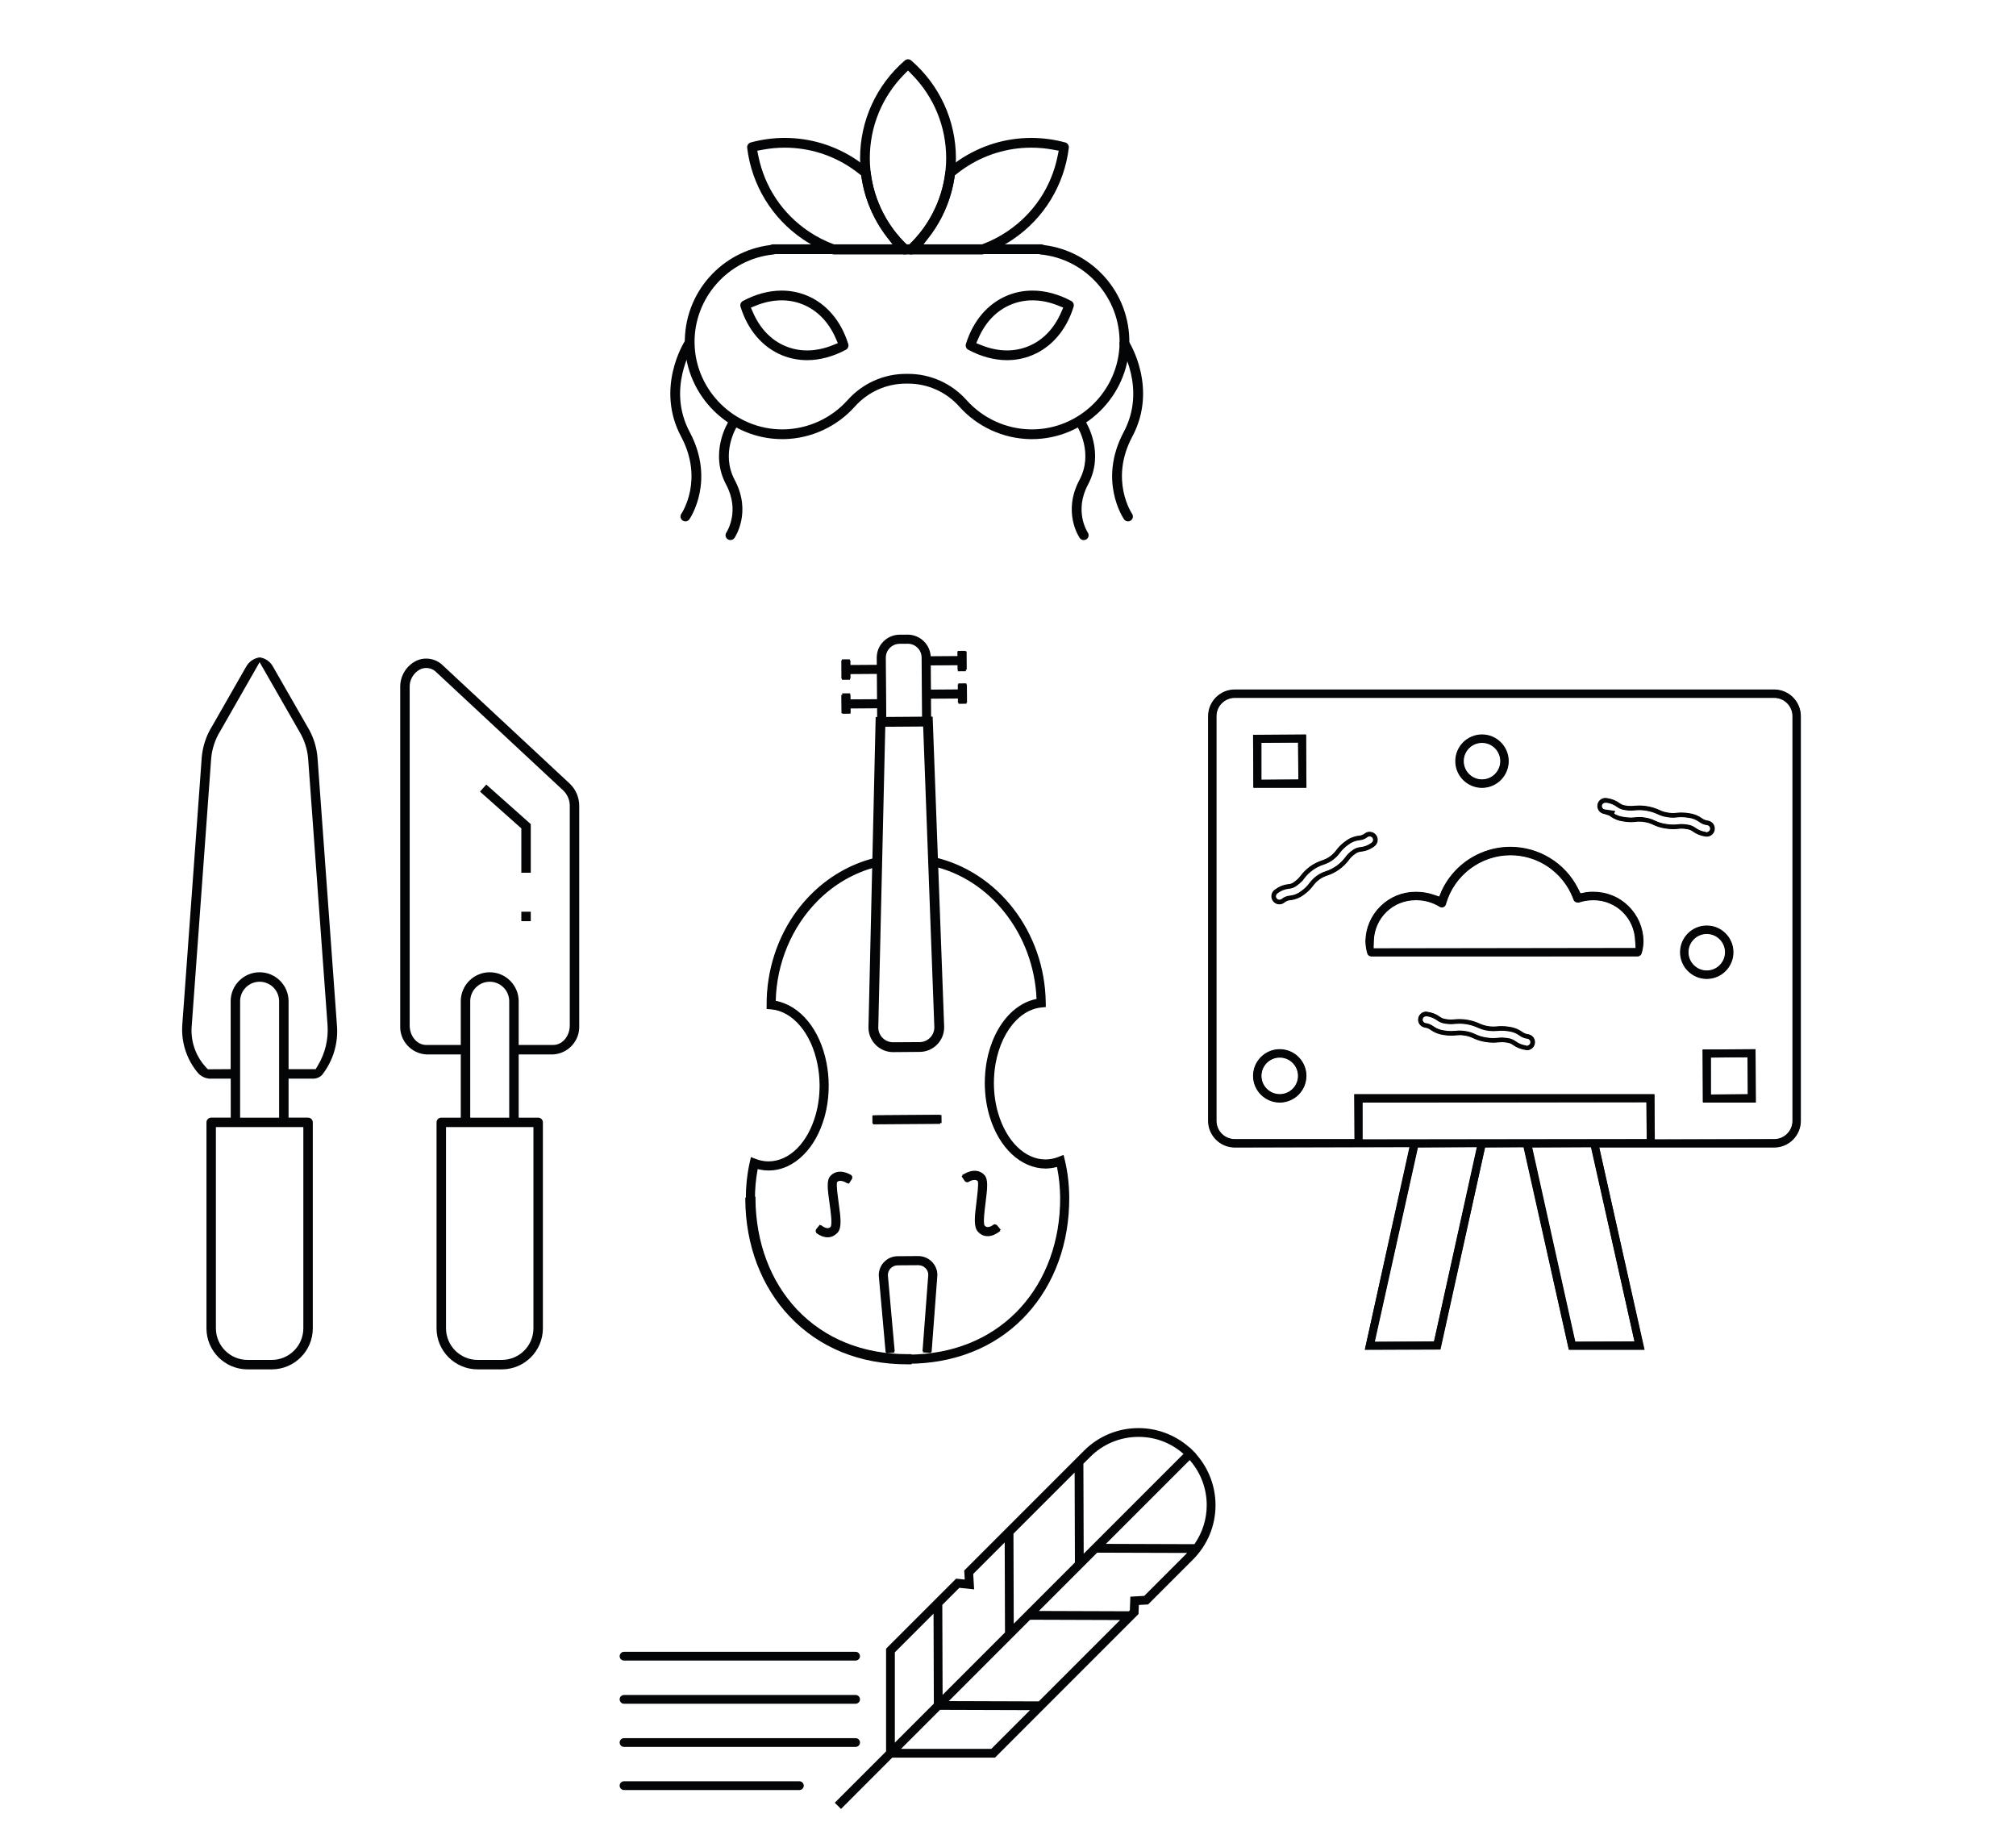 <?xml version="1.0" encoding="utf-8"?>
<!-- Generator: Adobe Illustrator 15.1.0, SVG Export Plug-In . SVG Version: 6.00 Build 0)  -->
<!DOCTYPE svg PUBLIC "-//W3C//DTD SVG 1.1//EN" "http://www.w3.org/Graphics/SVG/1.1/DTD/svg11.dtd">
<svg version="1.1" xmlns="http://www.w3.org/2000/svg" xmlns:xlink="http://www.w3.org/1999/xlink" x="0px" y="0px" width="300px"
	 height="273px" viewBox="0 0 300 273" enable-background="new 0 0 300 273" xml:space="preserve">
<g id="Ebene_2" display="none">
	<rect x="-9.5" y="-11" display="inline" fill="#FF0000" stroke="#000000" stroke-miterlimit="10" width="338" height="289"/>
</g>
<g id="Ebene_1">
	<polygon fill="#040506" points="77.578,129.838 77.578,123.243 71.428,117.773 72.362,116.721 78.985,122.609 78.985,129.838 	"/>
	<rect x="77.578" y="135.64" fill="#040506" width="1.406" height="1.406"/>
	<g>
		<g>
			<defs>
				<rect id="SVGID_1_" x="26.942" y="97.802" width="59.347" height="105.925"/>
			</defs>
			<clipPath id="SVGID_2_">
				<use xlink:href="#SVGID_1_"  overflow="visible"/>
			</clipPath>
			<path clip-path="url(#SVGID_2_)" fill="#040506" d="M36.832,203.725c-3.368,0-6.109-2.738-6.109-6.109v-30.637
				c0-0.388,0.316-0.703,0.704-0.703h2.909v-5.801H31.39l-0.042,0.004c-0.024,0.002-0.051,0.002-0.074,0.002h-0.029
				c-0.655-0.033-1.279-0.315-1.742-0.801c-1.717-2.021-2.562-4.59-2.374-7.234l2.885-39.672c0.127-1.687,0.672-3.34,1.575-4.773
				l0.024-0.042l4.986-8.719c0.413-0.783,1.17-1.311,2.039-1.439c0.83,0.114,1.558,0.609,1.967,1.345l5.137,8.959
				c0.87,1.413,1.395,3.035,1.512,4.694l2.878,39.648c0.248,2.71-0.546,5.376-2.233,7.511c-0.337,0.331-0.799,0.521-1.272,0.521
				c-0.033,0-0.065,0-0.099-0.002l-0.026-0.002h-3.56v5.801h2.901c0.388,0,0.705,0.314,0.705,0.703v30.637
				c0,3.371-2.743,6.109-6.11,6.109H36.832z M32.129,197.615c0,2.593,2.108,4.703,4.703,4.703h3.604
				c2.593,0,4.702-2.109,4.702-4.703v-29.932h-13.01V197.615z M38.633,146.057c-1.598,0-2.901,1.301-2.901,2.9v17.32h5.803v-17.32
				C41.534,147.357,40.234,146.057,38.633,146.057 M28.54,152.499c-0.231,2.269,0.518,4.535,2.051,6.22l0.331,0.362l3.404-0.021
				v-10.104c0-2.375,1.934-4.308,4.308-4.308c2.376,0,4.309,1.933,4.309,4.308v10.11h4.03l0.321-0.534
				c1.095-1.824,1.596-3.91,1.447-6.035l-2.886-39.625c-0.115-1.414-0.56-2.792-1.284-4l-5.937-10.357L32.78,108.76
				c-0.76,1.226-1.227,2.63-1.354,4.069L28.54,152.499z"/>
		</g>
		<g>
			<defs>
				<rect id="SVGID_3_" x="26.942" y="97.802" width="59.347" height="105.925"/>
			</defs>
			<clipPath id="SVGID_4_">
				<use xlink:href="#SVGID_3_"  overflow="visible"/>
			</clipPath>
			<path clip-path="url(#SVGID_4_)" fill="#040506" d="M71.074,203.725c-3.371,0-6.112-2.74-6.112-6.106v-30.64
				c0-0.387,0.314-0.701,0.705-0.701h2.9v-9.407h-5.125c-2.238-0.12-3.979-2.031-3.888-4.271l0.002-0.048v-50.28
				c-0.042-1.711,0.93-3.282,2.479-4.008c0.441-0.189,0.907-0.284,1.389-0.284c0.916,0,1.786,0.35,2.444,0.985l18.937,17.64
				c0.892,0.853,1.401,2.062,1.389,3.311v32.66l0.001,0.023c0.094,2.241-1.647,4.152-3.886,4.271h-5.126v9.406h2.902
				c0.388,0,0.701,0.314,0.701,0.703v30.639c0,3.367-2.739,6.107-6.109,6.107h-3.603V203.725z M66.372,197.617
				c0,2.591,2.108,4.701,4.703,4.701h3.603c2.592,0,4.703-2.11,4.703-4.701v-29.934H66.372V197.617z M72.875,146.057
				c-1.602,0-2.901,1.301-2.901,2.9v17.32h5.802v-17.32C75.776,147.357,74.476,146.057,72.875,146.057 M72.875,144.648
				c2.375,0,4.308,1.933,4.308,4.308v6.505h5.154c1.351,0,2.45-1.306,2.45-2.912v-32.614c0.016-0.845-0.314-1.671-0.91-2.275
				l-0.03-0.029l-18.896-17.6c-0.396-0.415-0.947-0.651-1.523-0.651c-0.293,0-0.582,0.061-0.851,0.183l-0.035,0.014l-0.032,0.016
				c-1.011,0.531-1.614,1.604-1.546,2.743v50.215c0,1.606,1.1,2.912,2.45,2.912h5.153v-6.505
				C68.567,146.582,70.5,144.648,72.875,144.648"/>
		</g>
	</g>
	<g>
		<g>
			<defs>
				<rect id="SVGID_5_" x="92.21" y="212.465" width="88.669" height="56.658"/>
			</defs>
			<clipPath id="SVGID_6_">
				<use xlink:href="#SVGID_5_"  overflow="visible"/>
			</clipPath>
			<path clip-path="url(#SVGID_6_)" fill="#040506" d="M124.223,268.199l7.633-7.635v-15.283l10.425-10.42l1.283,0.135l-0.079-1.342
				l17.834-17.836c2.16-2.163,5.041-3.355,8.102-3.355c2.735,0,5.387,0.988,7.467,2.78l0.153,0.134l0.02-0.018l0.925,0.925
				l-0.021,0.018l0.134,0.155c1.793,2.075,2.782,4.729,2.782,7.464c0,3.06-1.194,5.937-3.358,8.104l-6.674,6.675l-1.376,0.077
				l-0.052,1.351l-21.356,21.359h-15.283l-7.633,7.637L124.223,268.199z M134.087,260.182h13.433l5.755-5.756l-13.388-0.043
				L134.087,260.182z M133.162,245.824v13.436l5.803-5.805l-0.044-13.387L133.162,245.824z M141.189,253.08l13.389,0.043
				l12.104-12.105l-13.388-0.045L141.189,253.08z M140.223,238.766l0.044,13.39l9.286-9.287l-0.043-13.392l-4.686,4.686l0.136,2.294
				l-2.197-0.231L140.223,238.766z M150.812,228.171l0.043,13.392l9.104-9.106l-0.043-13.388L150.812,228.171z M154.597,239.67
				l13.388,0.045l0.147-0.15l0.077-2.022l2.066-0.117l6.386-6.389l-13.39-0.041L154.597,239.67z M169.419,213.771
				c-2.712,0-5.26,1.055-7.178,2.973l-1.023,1.021l0.045,13.39l14.856-14.856l-0.186-0.154
				C174.089,214.59,171.835,213.771,169.419,213.771 M164.571,229.689l13.168,0.043l0.066-0.094
				c1.154-1.687,1.766-3.664,1.766-5.717c0-2.385-0.841-4.697-2.375-6.517l-0.152-0.185L164.571,229.689z M92.862,266.311
				c-0.359,0-0.653-0.289-0.653-0.651c0-0.359,0.294-0.654,0.653-0.654h26.095c0.359,0,0.651,0.295,0.651,0.654
				c0,0.362-0.292,0.651-0.651,0.651H92.862z M92.862,259.895c-0.359,0-0.653-0.295-0.653-0.653c0-0.361,0.294-0.652,0.653-0.652
				h34.458c0.36,0,0.655,0.291,0.655,0.652c0,0.358-0.295,0.653-0.655,0.653H92.862z M92.862,253.471
				c-0.359,0-0.653-0.293-0.653-0.654c0-0.358,0.294-0.653,0.653-0.653h34.458c0.36,0,0.655,0.295,0.655,0.653
				c0,0.361-0.295,0.654-0.655,0.654H92.862z M92.862,247.047c-0.359,0-0.653-0.291-0.653-0.65c0-0.36,0.294-0.653,0.653-0.653
				h34.458c0.36,0,0.655,0.293,0.655,0.653c0,0.359-0.295,0.65-0.655,0.65H92.862z"/>
		</g>
	</g>
	<g>
		<g>
			<defs>
				<rect id="SVGID_7_" x="97.525" y="8.815" width="74.805" height="71.538"/>
			</defs>
			<clipPath id="SVGID_8_">
				<use xlink:href="#SVGID_7_"  overflow="visible"/>
			</clipPath>
			<path clip-path="url(#SVGID_8_)" fill="#040506" d="M153.483,65.333c-0.039,0-0.082-0.002-0.125-0.002l-0.079-0.001
				c-4.015-0.079-7.851-1.844-10.527-4.842c-1.938-2.17-4.698-3.415-7.576-3.415h-0.393c-2.877,0-5.64,1.245-7.574,3.415
				c-2.676,2.998-6.514,4.764-10.526,4.842c-0.091,0-0.184,0.001-0.273,0.001c-7.842,0-14.346-6.369-14.5-14.198
				c-0.072-3.676,1.232-7.208,3.681-9.945c2.318-2.593,5.485-4.268,8.919-4.716l0.113-0.016l0.105-0.045
				c0.094-0.041,0.188-0.061,0.292-0.061h39.922c0.103,0,0.201,0.02,0.293,0.061l0.103,0.045l0.118,0.016
				c3.433,0.448,6.598,2.123,8.918,4.716c2.444,2.735,3.755,6.267,3.68,9.945c-0.154,7.829-6.654,14.198-14.488,14.198
				C153.55,65.331,153.504,65.333,153.483,65.333 M135.175,55.624c3.29,0,6.447,1.421,8.658,3.898
				c2.408,2.699,5.859,4.288,9.474,4.358c0.083,0.002,0.17,0.002,0.256,0.002c7.05,0,12.9-5.731,13.04-12.777
				c0.136-6.759-5.019-12.576-11.732-13.243c-0.05-0.003-0.098-0.014-0.146-0.027l-0.113-0.038h-39.262l-0.114,0.038
				c-0.046,0.014-0.097,0.024-0.146,0.027c-6.714,0.669-11.867,6.484-11.732,13.243c0.141,7.045,5.993,12.777,13.052,12.777
				c0.084,0,0.162,0,0.246-0.002c3.61-0.07,7.063-1.659,9.474-4.358c2.212-2.477,5.368-3.898,8.655-3.898H135.175z"/>
		</g>
		<g>
			<defs>
				<rect id="SVGID_9_" x="97.525" y="8.815" width="74.805" height="71.538"/>
			</defs>
			<clipPath id="SVGID_10_">
				<use xlink:href="#SVGID_9_"  overflow="visible"/>
			</clipPath>
			<path clip-path="url(#SVGID_10_)" fill="#040506" d="M134.671,37.854c-0.186,0-0.36-0.069-0.492-0.191
				c-3.936-3.627-6.19-8.777-6.19-14.126c0-5.585,2.427-10.886,6.657-14.542c0.131-0.114,0.299-0.177,0.475-0.177
				c0.174,0,0.343,0.063,0.476,0.177c4.229,3.657,6.655,8.957,6.655,14.542c0,5.347-2.255,10.497-6.191,14.126
				c-0.132,0.122-0.307,0.191-0.49,0.191H134.671z M134.546,11.072c-3.294,3.346-5.108,7.771-5.108,12.464
				c0,4.622,1.86,9.167,5.108,12.463l0.573,0.584L135.692,36c3.246-3.298,5.107-7.844,5.107-12.463
				c0-4.693-1.813-9.118-5.107-12.464l-0.572-0.583L134.546,11.072z"/>
		</g>
		<g>
			<defs>
				<rect id="SVGID_11_" x="97.525" y="8.815" width="74.805" height="71.538"/>
			</defs>
			<clipPath id="SVGID_12_">
				<use xlink:href="#SVGID_11_"  overflow="visible"/>
			</clipPath>
			<path clip-path="url(#SVGID_12_)" fill="#040506" d="M135.568,37.854c-0.301,0-0.565-0.181-0.675-0.46
				c-0.107-0.281-0.038-0.592,0.185-0.796c3.113-2.873,5.103-6.763,5.598-10.946c0.021-0.183,0.11-0.346,0.248-0.464
				c0.578-0.498,1.188-0.963,1.819-1.388c3.185-2.147,6.892-3.281,10.716-3.281c1.708,0,3.415,0.228,5.065,0.676
				c0.343,0.096,0.572,0.433,0.526,0.788c-0.668,5.55-3.707,10.524-8.341,13.646c-1.353,0.908-2.811,1.646-4.334,2.186
				c-0.079,0.026-0.161,0.04-0.243,0.04L135.568,37.854L135.568,37.854z M153.458,21.969c-3.534,0-6.961,1.048-9.906,3.031
				c-0.416,0.281-0.83,0.586-1.225,0.904l-0.245,0.197l-0.047,0.311c-0.474,3.144-1.74,6.153-3.668,8.703l-0.975,1.29h8.615
				l0.136-0.051c1.317-0.49,2.58-1.136,3.757-1.929c3.892-2.621,6.552-6.598,7.482-11.2l0.166-0.802l-0.805-0.149
				C155.662,22.071,154.558,21.969,153.458,21.969"/>
		</g>
		<g>
			<defs>
				<rect id="SVGID_13_" x="97.525" y="8.815" width="74.805" height="71.538"/>
			</defs>
			<clipPath id="SVGID_14_">
				<use xlink:href="#SVGID_13_"  overflow="visible"/>
			</clipPath>
			<path clip-path="url(#SVGID_14_)" fill="#040506" d="M124.104,37.854c-0.082,0-0.164-0.014-0.24-0.04
				c-1.524-0.541-2.983-1.278-4.337-2.188c-4.634-3.12-7.674-8.094-8.342-13.644c-0.042-0.354,0.187-0.692,0.53-0.788
				c1.65-0.448,3.354-0.676,5.062-0.676c3.825,0,7.531,1.134,10.717,3.279c0.631,0.425,1.242,0.893,1.819,1.39
				c0.14,0.118,0.227,0.283,0.247,0.462c0.496,4.188,2.485,8.076,5.601,10.948c0.222,0.202,0.292,0.515,0.182,0.794
				c-0.107,0.283-0.374,0.462-0.673,0.462L124.104,37.854L124.104,37.854z M116.779,21.969c-1.099,0-2.203,0.104-3.286,0.305
				l-0.804,0.149l0.163,0.802c0.936,4.601,3.591,8.579,7.484,11.2c1.176,0.792,2.438,1.439,3.757,1.929l0.135,0.051h8.613
				l-0.974-1.29c-1.926-2.548-3.193-5.558-3.666-8.703l-0.047-0.311l-0.245-0.197c-0.396-0.318-0.808-0.623-1.225-0.904
				C123.74,23.017,120.315,21.969,116.779,21.969"/>
		</g>
		<g>
			<defs>
				<rect id="SVGID_15_" x="97.525" y="8.815" width="74.805" height="71.538"/>
			</defs>
			<clipPath id="SVGID_16_">
				<use xlink:href="#SVGID_15_"  overflow="visible"/>
			</clipPath>
			<path clip-path="url(#SVGID_16_)" fill="#040506" d="M149.85,53.583c-1.896,0-3.89-0.539-5.768-1.551
				c-0.305-0.164-0.448-0.521-0.347-0.852c1.075-3.468,3.274-6.035,6.194-7.227c1.173-0.477,2.424-0.721,3.719-0.721
				c1.896,0,3.89,0.536,5.765,1.548c0.305,0.164,0.451,0.521,0.35,0.852c-1.075,3.468-3.278,6.036-6.196,7.227
				C152.395,53.339,151.144,53.583,149.85,53.583 M153.649,44.683c-1.104,0-2.173,0.207-3.169,0.614
				c-2.135,0.869-3.816,2.595-4.868,4.991l-0.334,0.761l0.771,0.309c1.279,0.513,2.56,0.776,3.8,0.776
				c1.104,0,2.172-0.208,3.168-0.615c2.133-0.869,3.815-2.597,4.868-4.992l0.334-0.761l-0.771-0.311
				C156.17,44.942,154.891,44.683,153.649,44.683"/>
		</g>
		<g>
			<defs>
				<rect id="SVGID_17_" x="97.525" y="8.815" width="74.805" height="71.538"/>
			</defs>
			<clipPath id="SVGID_18_">
				<use xlink:href="#SVGID_17_"  overflow="visible"/>
			</clipPath>
			<path clip-path="url(#SVGID_18_)" fill="#040506" d="M120.108,53.583c-1.294,0-2.544-0.244-3.716-0.723
				c-2.921-1.191-5.12-3.759-6.196-7.227c-0.102-0.33,0.046-0.688,0.349-0.852c1.877-1.012,3.871-1.548,5.767-1.548
				c1.294,0,2.545,0.244,3.719,0.721c2.918,1.192,5.119,3.759,6.195,7.227c0.103,0.331-0.044,0.688-0.348,0.852
				C123.999,53.044,122.006,53.583,120.108,53.583 M116.311,44.683c-1.24,0-2.521,0.26-3.802,0.773l-0.771,0.311l0.334,0.761
				c1.052,2.395,2.734,4.121,4.867,4.992c0.997,0.407,2.063,0.615,3.168,0.615c1.241,0,2.521-0.263,3.802-0.776l0.771-0.309
				l-0.334-0.761c-1.051-2.396-2.734-4.123-4.866-4.991C118.483,44.89,117.415,44.683,116.311,44.683"/>
		</g>
		<g>
			<defs>
				<rect id="SVGID_19_" x="97.525" y="8.815" width="74.805" height="71.538"/>
			</defs>
			<clipPath id="SVGID_20_">
				<use xlink:href="#SVGID_19_"  overflow="visible"/>
			</clipPath>
			<path clip-path="url(#SVGID_20_)" fill="#040506" d="M167.866,77.569c-0.239,0-0.463-0.116-0.599-0.315
				c-0.161-0.234-3.877-5.799-0.043-12.989c3.444-6.456-0.47-12.695-0.512-12.759c-0.104-0.161-0.136-0.354-0.094-0.542
				c0.042-0.189,0.156-0.351,0.317-0.457c0.117-0.074,0.25-0.112,0.388-0.112c0.251,0,0.479,0.125,0.613,0.334
				c0.183,0.283,4.395,7.044,0.565,14.219c-3.436,6.437-0.074,11.438-0.041,11.485c0.227,0.329,0.142,0.782-0.188,1.007
				C168.153,77.523,168.015,77.569,167.866,77.569"/>
		</g>
		<g>
			<defs>
				<rect id="SVGID_21_" x="97.525" y="8.815" width="74.805" height="71.538"/>
			</defs>
			<clipPath id="SVGID_22_">
				<use xlink:href="#SVGID_21_"  overflow="visible"/>
			</clipPath>
			<path clip-path="url(#SVGID_22_)" fill="#040506" d="M161.276,80.353c-0.242,0-0.471-0.118-0.608-0.32
				c-0.105-0.156-2.581-3.855-0.039-8.621c2.115-3.963-0.216-7.783-0.318-7.945c-0.107-0.168-0.142-0.359-0.1-0.55
				c0.04-0.189,0.157-0.35,0.319-0.454c0.113-0.073,0.249-0.114,0.386-0.114c0.252,0,0.483,0.128,0.617,0.338
				c0.121,0.19,2.904,4.661,0.372,9.407c-2.092,3.926-0.125,6.991-0.039,7.118c0.229,0.336,0.146,0.791-0.185,1.017
				C161.563,80.309,161.422,80.353,161.276,80.353"/>
		</g>
		<g>
			<defs>
				<rect id="SVGID_23_" x="97.525" y="8.815" width="74.805" height="71.538"/>
			</defs>
			<clipPath id="SVGID_24_">
				<use xlink:href="#SVGID_23_"  overflow="visible"/>
			</clipPath>
			<path clip-path="url(#SVGID_24_)" fill="#040506" d="M108.69,80.349c-0.145,0-0.288-0.045-0.407-0.128
				c-0.33-0.224-0.414-0.678-0.188-1.008c0.088-0.133,2.05-3.198-0.042-7.118c-2.529-4.746,0.255-9.216,0.374-9.407
				c0.137-0.208,0.362-0.334,0.615-0.334c0.136,0,0.27,0.04,0.387,0.114c0.336,0.213,0.438,0.663,0.223,0.999
				c-0.101,0.164-2.429,3.987-0.318,7.947c2.542,4.765,0.064,8.465-0.041,8.621C109.153,80.23,108.929,80.349,108.69,80.349"/>
		</g>
		<g>
			<defs>
				<rect id="SVGID_25_" x="97.525" y="8.815" width="74.805" height="71.538"/>
			</defs>
			<clipPath id="SVGID_26_">
				<use xlink:href="#SVGID_25_"  overflow="visible"/>
			</clipPath>
			<path clip-path="url(#SVGID_26_)" fill="#040506" d="M101.989,77.569c-0.146,0-0.286-0.045-0.407-0.128
				c-0.33-0.225-0.413-0.678-0.188-1.009c0.142-0.208,3.347-5.133-0.042-11.483c-3.827-7.175,0.384-13.936,0.564-14.219
				c0.136-0.208,0.363-0.334,0.613-0.334c0.138,0,0.271,0.038,0.388,0.112c0.336,0.214,0.438,0.663,0.223,0.999
				c-0.159,0.258-3.919,6.366-0.511,12.759c3.835,7.189,0.119,12.755-0.04,12.987C102.452,77.453,102.229,77.569,101.989,77.569"/>
		</g>
	</g>
	<g>
		<path fill="#040506" d="M135.007,202.975c-7.046,0-13.098-2.463-17.503-7.121c-4.208-4.442-6.55-10.608-6.596-17.367l-0.003-0.285
			l0.285-0.153l1.229-0.01v0.287c0.048,6.521,2.242,12.327,6.181,16.493c4.118,4.347,9.792,6.644,16.405,6.644h0.641l0.007,1.509
			L135.007,202.975z"/>
		<path fill="#040506" d="M135.007,202.689c-6.967,0-12.944-2.431-17.296-7.033c-4.155-4.387-6.474-10.482-6.519-17.172v-0.151
			l0.942-0.008v0.147c0.047,6.449,2.269,12.321,6.258,16.543c4.172,4.399,9.916,6.73,16.613,6.73h0.356l0.005,0.939L135.007,202.689
			z"/>
		<path fill="#040506" d="M135.009,202.826c-7.004,0-13.019-2.445-17.396-7.072c-4.177-4.411-6.506-10.544-6.555-17.268
			l-0.002-0.283l1.214-0.016l0.003,0.287c0.045,6.413,2.253,12.254,6.219,16.443c4.146,4.377,9.854,6.689,16.506,6.689l0.502-0.002
			l0.008,1.217L135.009,202.826z"/>
		<path fill="#040506" d="M135.219,202.539c-7.014,0.049-13.031-2.364-17.399-6.98c-4.131-4.363-6.428-10.428-6.477-17.074
			l0.644-0.008c0.046,6.489,2.283,12.396,6.298,16.638c4.245,4.481,10.099,6.829,16.931,6.776L135.219,202.539z"/>
		<path fill="#040506" d="M132.442,200.848"/>
		<path fill="#040506" d="M132.442,200.848"/>
		<path fill="#040506" d="M132.442,200.848"/>
		<path fill="#040506" d="M132.442,200.848"/>
		<path fill="#040506" d="M135.002,202.893c-7.021,0-13.051-2.451-17.438-7.091c-4.19-4.425-6.525-10.573-6.573-17.315
			c-0.016-1.918,0.182-3.795,0.582-5.578l0.169-0.764l0.734,0.28c0.615,0.239,1.25,0.36,1.888,0.36
			c1.548-0.008,3.029-0.686,4.284-1.958c1.209-1.228,2.147-2.931,2.716-4.927c0.408-1.424,0.609-2.936,0.6-4.492
			c-0.008-0.999-0.11-2.014-0.303-3.02c-0.908-4.671-3.704-7.976-6.957-8.226l-0.623-0.049v-0.622
			c-0.021-5.102,1.597-10.096,4.553-14.059c0.584-0.787,1.24-1.55,1.95-2.269c2.655-2.698,5.928-4.597,9.458-5.489l0.276-0.07
			l0.216,0.241l0.255,1.03l-0.272,0.073c-3.405,0.868-6.432,2.628-8.898,5.13c-3.807,3.854-6.057,9.25-6.183,14.817
			c3.7,0.722,6.597,4.306,7.554,9.233c0.212,1.093,0.321,2.192,0.326,3.265c0.012,1.697-0.207,3.336-0.646,4.879
			c-0.635,2.219-1.692,4.121-3.06,5.5c-1.511,1.535-3.305,2.354-5.188,2.367c-0.569,0-1.119-0.068-1.674-0.209
			c-0.29,1.579-0.415,3.053-0.4,4.539c0.045,6.398,2.246,12.221,6.198,16.398c4.133,4.367,9.828,6.675,16.471,6.675l0.196-0.004
			c6.452-0.049,12.01-2.252,16.071-6.375c0.173-0.171,0.337-0.347,0.503-0.528c3.895-4.231,6.016-10.084,5.973-16.479
			c-0.015-1.561-0.172-3.09-0.469-4.544c-0.618,0.161-1.145,0.229-1.674,0.237c-3.656,0-6.938-3.043-8.355-7.75
			c-0.462-1.55-0.703-3.188-0.715-4.865c-0.004-1.113,0.089-2.211,0.274-3.264c0.516-2.867,1.731-5.389,3.426-7.107
			c1.175-1.191,2.557-1.967,4.002-2.245c-0.414-9.662-6.929-17.897-15.575-19.779l-0.277-0.061l-0.088-0.312l0.223-1.042
			l0.278,0.059c9.695,2.109,16.699,11.229,16.805,21.717l0.01,0.622l-0.623,0.059c-1.356,0.12-2.669,0.788-3.792,1.932
			c-1.497,1.513-2.58,3.783-3.053,6.393c-0.175,0.993-0.261,2.008-0.255,3.021c0.01,1.553,0.23,3.061,0.658,4.48
			c1.242,4.124,3.994,6.79,7.012,6.79c0.674-0.004,1.314-0.13,1.969-0.388l0.723-0.287l0.19,0.755
			c0.427,1.799,0.646,3.671,0.655,5.567c0.049,6.742-2.197,12.922-6.326,17.408c-0.17,0.188-0.352,0.379-0.529,0.561
			c-4.325,4.391-10.214,6.732-17.028,6.779h-0.221V202.893z"/>
		<path fill="#040506" d="M135.002,202.607c-6.938,0-12.899-2.42-17.231-7.002c-4.143-4.373-6.448-10.455-6.496-17.121
			c-0.015-1.885,0.178-3.736,0.577-5.512l0.098-0.441l0.425,0.164c0.654,0.253,1.325,0.377,1.989,0.377
			c1.644-0.008,3.179-0.713,4.488-2.042c1.238-1.259,2.202-3,2.786-5.048c0.414-1.447,0.62-2.988,0.609-4.573
			c-0.01-1.021-0.112-2.054-0.309-3.071c-0.932-4.798-3.831-8.197-7.215-8.457l-0.361-0.027v-0.357
			c-0.021-5.038,1.573-9.969,4.498-13.888c0.585-0.788,1.234-1.541,1.924-2.239c2.623-2.663,5.849-4.533,9.323-5.413l0.146-0.038
			l0.188,0.758l-0.145,0.038c-3.307,0.841-6.38,2.626-8.885,5.167c-3.882,3.932-6.162,9.441-6.268,15.107l-0.001,0.148l0.146,0.024
			c3.548,0.565,6.46,4.108,7.415,9.026c0.206,1.065,0.314,2.151,0.319,3.213c0.013,1.66-0.2,3.276-0.635,4.797
			c-0.621,2.17-1.653,4.029-2.988,5.378c-1.457,1.481-3.182,2.271-4.987,2.282c-0.001,0-0.004,0-0.004,0
			c-0.603,0-1.16-0.08-1.712-0.229l-0.18-0.051l-0.036,0.181c-0.298,1.534-0.441,3.122-0.427,4.717
			c0.045,6.474,2.272,12.363,6.275,16.594c4.186,4.421,9.954,6.763,16.679,6.763l0.201-0.005c6.521-0.049,12.15-2.28,16.271-6.459
			c0.172-0.172,0.339-0.35,0.51-0.532c3.942-4.288,6.09-10.211,6.047-16.677c-0.015-1.62-0.183-3.205-0.497-4.715l-0.042-0.183
			l-0.173,0.05c-0.566,0.166-1.145,0.252-1.72,0.26c-3.544,0-6.696-2.965-8.08-7.549c-0.451-1.519-0.689-3.129-0.7-4.787
			c-0.006-1.088,0.086-2.17,0.271-3.211c0.505-2.815,1.698-5.285,3.348-6.957c1.161-1.18,2.524-1.931,3.944-2.182l0.147-0.027
			l-0.007-0.146c-0.31-9.75-6.956-18.223-15.803-20.148l-0.146-0.033l0.163-0.765l0.148,0.031
			c9.416,2.049,16.326,11.052,16.432,21.409l0.003,0.359l-0.359,0.033c-1.423,0.129-2.8,0.828-3.97,2.018
			c-1.537,1.555-2.647,3.879-3.129,6.541c-0.177,1.002-0.265,2.033-0.259,3.074c0.009,1.578,0.233,3.114,0.668,4.562
			c1.28,4.246,4.141,6.993,7.286,6.993c0.723-0.003,1.404-0.145,2.073-0.407l0.42-0.167l0.11,0.438
			c0.417,1.758,0.639,3.605,0.647,5.5c0.051,6.67-2.172,12.783-6.251,17.213c-0.169,0.189-0.349,0.375-0.524,0.556
			c-4.271,4.334-10.09,6.646-16.824,6.69H135.002L135.002,202.607z"/>
		<path fill="#040506" d="M134.983,202.742c-6.971,0-12.957-2.438-17.313-7.047c-4.163-4.396-6.483-10.506-6.529-17.213
			c-0.016-1.887,0.179-3.752,0.579-5.539l0.134-0.596l0.57,0.224c0.636,0.245,1.295,0.37,1.956,0.37
			c1.586-0.012,3.089-0.707,4.375-2.01c1.223-1.233,2.175-2.961,2.755-4.992c0.413-1.437,0.614-2.961,0.603-4.534
			c-0.009-1.003-0.109-2.027-0.305-3.048c-0.921-4.735-3.771-8.09-7.093-8.348l-0.486-0.025v-0.495
			c-0.021-5.064,1.585-10.023,4.525-13.963c0.587-0.791,1.239-1.55,1.936-2.256c2.642-2.678,5.889-4.562,9.392-5.449l0.28-0.071
			l0.24,1.023l-0.271,0.069c-3.28,0.832-6.329,2.607-8.82,5.131c-3.854,3.908-6.122,9.38-6.225,15.015l-0.001,0.033l0.033,0.006
			c3.605,0.578,6.561,4.162,7.522,9.135c0.206,1.062,0.315,2.15,0.325,3.238c0.01,1.679-0.206,3.305-0.645,4.83
			c-0.629,2.195-1.673,4.074-3.018,5.438c-1.486,1.506-3.246,2.311-5.087,2.321c-0.001,0-0.004,0-0.006,0
			c-0.623,0-1.187-0.079-1.748-0.236l-0.036-0.01l-0.009,0.04c-0.297,1.521-0.44,3.1-0.426,4.691
			c0.045,6.434,2.263,12.291,6.241,16.498c4.16,4.395,9.896,6.719,16.588,6.719c6.677-0.045,12.271-2.268,16.367-6.426
			c0.176-0.175,0.343-0.349,0.505-0.526c3.92-4.263,6.057-10.152,6.01-16.587c-0.011-1.596-0.175-3.172-0.491-4.688l-0.008-0.037
			l-0.037,0.011c-0.569,0.172-1.16,0.262-1.754,0.265c-3.604,0-6.81-3.001-8.21-7.649c-0.458-1.52-0.696-3.142-0.71-4.818
			c-0.005-1.098,0.088-2.188,0.273-3.239c0.513-2.835,1.714-5.332,3.384-7.028c1.18-1.197,2.569-1.966,4.021-2.22l0.032-0.006
			l-0.001-0.023c-0.312-9.692-6.916-18.114-15.701-20.024l-0.276-0.062l0.219-1.03l0.28,0.062
			c9.48,2.063,16.438,11.12,16.541,21.538v0.485l-0.482,0.043c-1.394,0.125-2.737,0.811-3.889,1.975
			c-1.52,1.542-2.616,3.841-3.09,6.473c-0.176,0.994-0.264,2.021-0.259,3.049c0.015,1.573,0.237,3.098,0.667,4.524
			c1.263,4.19,4.066,6.897,7.147,6.897c0.714-0.004,1.382-0.138,2.029-0.398l0.572-0.23l0.137,0.597
			c0.426,1.772,0.645,3.635,0.657,5.53c0.047,6.703-2.186,12.849-6.287,17.305c-0.169,0.189-0.351,0.375-0.528,0.557
			c-4.302,4.36-10.153,6.688-16.921,6.732L134.983,202.742z"/>
		<path fill="#040506" d="M151.935,195.811c-4.243,4.301-10.024,6.602-16.718,6.645c-6.99,0.055-12.988-2.352-17.339-6.955
			c-4.114-4.34-6.408-10.389-6.453-17.02c-0.016-1.869,0.178-3.709,0.573-5.476l0.061-0.271l0.26,0.102
			c0.688,0.266,1.396,0.395,2.093,0.391c1.639-0.013,3.209-0.738,4.548-2.095c1.257-1.272,2.231-3.043,2.825-5.112
			c0.418-1.459,0.626-3.013,0.611-4.617c-0.007-1.023-0.11-2.063-0.309-3.098c-0.945-4.861-3.898-8.312-7.353-8.578l-0.223-0.013
			v-0.224c-0.021-5.006,1.565-9.901,4.469-13.792c0.584-0.786,1.226-1.533,1.909-2.226c2.606-2.643,5.804-4.5,9.258-5.373
			l0.11,0.468c-3.336,0.847-6.427,2.645-8.955,5.207c-3.903,3.96-6.202,9.503-6.305,15.208l-0.006,0.279l0.275,0.047
			c3.485,0.56,6.349,4.051,7.289,8.91c0.205,1.055,0.312,2.125,0.321,3.186c0.01,1.648-0.203,3.246-0.633,4.75
			c-0.615,2.143-1.633,3.982-2.947,5.315c-1.432,1.451-3.119,2.226-4.885,2.237c-0.561,0.008-1.119-0.071-1.678-0.227l-0.334-0.092
			l-0.065,0.342c-0.301,1.537-0.446,3.138-0.432,4.748c0.046,6.508,2.291,12.437,6.318,16.692
			c4.263,4.503,10.137,6.853,16.988,6.808c6.563-0.045,12.227-2.295,16.378-6.509c0.178-0.177,0.347-0.354,0.512-0.534
			c3.97-4.315,6.13-10.274,6.085-16.781c-0.01-1.622-0.179-3.221-0.498-4.746l-0.073-0.34l-0.33,0.099
			c-0.555,0.167-1.121,0.25-1.677,0.254c-3.446,0.024-6.562-2.897-7.935-7.446c-0.45-1.498-0.686-3.093-0.698-4.738
			c-0.003-1.082,0.087-2.15,0.271-3.188c0.502-2.78,1.677-5.222,3.306-6.877c1.139-1.155,2.476-1.896,3.866-2.139l0.278-0.048
			l-0.012-0.274c-0.316-9.844-7.003-18.351-15.927-20.292l0.1-0.472c9.36,2.036,16.216,10.947,16.317,21.261v0.223l-0.222,0.02
			c-1.461,0.134-2.868,0.846-4.065,2.058c-1.56,1.583-2.683,3.931-3.169,6.624c-0.178,1.01-0.266,2.051-0.263,3.102
			c0.015,1.601,0.242,3.149,0.679,4.604c1.309,4.339,4.237,7.126,7.466,7.101c0.703-0.002,1.407-0.143,2.092-0.418l0.264-0.105
			l0.062,0.271c0.416,1.746,0.637,3.582,0.648,5.467c0.048,6.633-2.158,12.707-6.213,17.111
			C152.288,195.448,152.111,195.629,151.935,195.811L151.935,195.811z"/>
		<path fill="#040506" d="M135.002,202.818c-6.993,0-13.004-2.445-17.383-7.07c-4.178-4.412-6.502-10.543-6.548-17.266
			c-0.019-1.891,0.177-3.76,0.577-5.553l0.151-0.673l0.644,0.244c0.636,0.244,1.281,0.368,1.927,0.368
			c3.096-0.021,5.871-2.746,7.07-6.943c0.411-1.437,0.611-2.955,0.601-4.516c-0.007-1-0.107-2.021-0.304-3.039
			c-0.913-4.701-3.739-8.031-7.032-8.289l-0.542-0.041l-0.008-0.547c-0.021-5.083,1.592-10.059,4.54-14.01
			c2.914-3.906,7.008-6.667,11.522-7.771l0.277-0.067l0.215,0.243l0.212,0.875l-0.271,0.072c-8.772,2.143-15.111,10.566-15.3,20.124
			c3.578,0.599,6.595,4.25,7.559,9.188c0.207,1.069,0.314,2.164,0.322,3.254c0.015,1.671-0.203,3.303-0.646,4.85
			c-1.348,4.721-4.553,7.787-8.171,7.811c-0.602,0-1.173-0.074-1.737-0.228c-0.29,1.508-0.43,3.069-0.416,4.642
			c0.045,6.418,2.253,12.262,6.221,16.45c4.147,4.382,9.862,6.697,16.524,6.697h0.206c6.749-0.05,12.502-2.447,16.631-6.929
			c3.91-4.252,6.036-10.125,5.987-16.54c-0.013-1.589-0.173-3.146-0.483-4.636c-0.57,0.164-1.154,0.25-1.735,0.254
			c-3.621,0-6.869-3.021-8.277-7.695c-0.461-1.543-0.701-3.171-0.711-4.842c-0.006-1.094,0.086-2.188,0.271-3.254
			c0.898-4.959,3.867-8.651,7.432-9.293c-0.326-9.741-6.936-18.111-15.794-19.958l-0.279-0.058l-0.089-0.312l0.184-0.885
			l0.277,0.054c9.752,2.034,16.798,11.136,16.908,21.671v0.552l-0.541,0.051c-3.288,0.297-6.068,3.666-6.921,8.387
			c-0.176,1.002-0.263,2.026-0.258,3.037c0.013,1.562,0.233,3.08,0.661,4.508c1.254,4.158,4.038,6.845,7.091,6.845
			c0.688-0.006,1.339-0.136,1.998-0.399l0.643-0.254l0.157,0.674c0.427,1.77,0.649,3.635,0.661,5.545
			c0.046,6.719-2.192,12.883-6.307,17.353c-0.174,0.188-0.354,0.381-0.539,0.562c-4.301,4.364-10.166,6.701-16.961,6.752
			l-0.214,0.004h-0.003V202.818z"/>
		<path fill="#040506" d="M135.002,202.533c-6.917,0-12.855-2.418-17.175-6.982c-4.13-4.357-6.426-10.419-6.472-17.07
			c-0.018-1.873,0.177-3.717,0.572-5.488l0.079-0.352l0.336,0.127c0.67,0.258,1.349,0.387,2.026,0.387
			c3.242-0.022,6.109-2.83,7.345-7.15c0.416-1.455,0.624-3,0.61-4.596c-0.006-1.024-0.109-2.061-0.309-3.092
			c-0.938-4.827-3.868-8.252-7.289-8.52l-0.284-0.021l-0.004-0.285c-0.02-5.02,1.573-9.936,4.485-13.835
			c2.875-3.855,6.909-6.575,11.36-7.664l0.146-0.035l0.146,0.604l-0.146,0.039c-8.842,2.157-15.288,10.812-15.369,20.607
			c3.572,0.45,6.601,4.042,7.564,8.998c0.207,1.062,0.312,2.141,0.318,3.201c0.015,1.653-0.202,3.259-0.636,4.769
			c-1.31,4.594-4.411,7.581-7.896,7.604h-0.003c-0.673,0-1.316-0.101-1.952-0.305c-0.333,1.614-0.498,3.297-0.482,5.006
			c0.045,6.492,2.281,12.402,6.299,16.645c4.201,4.439,9.987,6.787,16.731,6.787h0.206c6.829-0.051,12.652-2.479,16.841-7.023
			c3.958-4.301,6.112-10.244,6.062-16.732c-0.011-1.719-0.197-3.397-0.556-5.002c-0.641,0.221-1.3,0.334-1.951,0.337l0,0
			c-3.507,0-6.631-2.939-8.002-7.492c-0.452-1.508-0.689-3.108-0.7-4.763c-0.006-1.084,0.088-2.162,0.271-3.201
			c0.901-4.971,3.879-8.608,7.442-9.1c-0.225-9.986-6.944-18.587-16.028-20.48l-0.148-0.032l0.127-0.609l0.149,0.029
			c9.47,1.977,16.422,10.961,16.53,21.366v0.289l-0.284,0.027c-3.417,0.307-6.298,3.771-7.174,8.619
			c-0.177,1.006-0.267,2.043-0.263,3.09c0.012,1.597,0.238,3.138,0.674,4.589c1.292,4.282,4.184,7.048,7.363,7.048
			c0.729-0.006,1.424-0.146,2.104-0.418l0.334-0.133l0.083,0.353c0.421,1.748,0.642,3.589,0.651,5.481
			c0.049,6.652-2.165,12.74-6.23,17.158c-0.17,0.185-0.346,0.375-0.527,0.551c-4.254,4.318-10.051,6.621-16.763,6.672H135.002z"/>
		<path fill="#040506" d="M135.007,202.666c-6.954,0-12.928-2.428-17.279-7.021c-4.149-4.385-6.461-10.479-6.507-17.162
			c-0.018-1.864,0.176-3.723,0.574-5.519l0.072-0.321l0.348-0.065c0.828,0.315,1.498,0.442,2.168,0.442
			c3.167-0.021,5.984-2.789,7.204-7.057c0.413-1.445,0.616-2.979,0.604-4.559c-0.006-1.01-0.109-2.039-0.308-3.067
			c-0.93-4.771-3.811-8.149-7.166-8.405l-0.26-0.021l-0.15-0.272c-0.021-5.199,1.581-10.142,4.509-14.065
			c2.896-3.88,6.956-6.619,11.438-7.713l0.278-0.068l0.208,0.866l-0.276,0.068c-8.749,2.137-15.133,10.676-15.263,20.365
			c3.578,0.517,6.599,4.125,7.562,9.083c0.204,1.076,0.312,2.161,0.322,3.227c0.009,1.672-0.208,3.291-0.645,4.809
			c-1.328,4.655-4.479,7.68-8.025,7.702h-0.002c-0.638,0-1.25-0.09-1.851-0.269c-0.312,1.556-0.466,3.18-0.453,4.834
			c0.046,6.455,2.271,12.332,6.266,16.551c4.177,4.41,9.927,6.742,16.629,6.742h0.209c6.789-0.045,12.579-2.459,16.741-6.977
			c3.935-4.277,6.076-10.188,6.028-16.641c-0.012-1.645-0.186-3.268-0.521-4.828c-0.618,0.189-1.237,0.293-1.849,0.299
			c-3.567,0-6.743-2.98-8.135-7.592c-0.46-1.522-0.695-3.137-0.705-4.797c-0.004-1.102,0.088-2.188,0.272-3.229
			c0.896-4.976,3.866-8.628,7.436-9.194c-0.27-9.871-6.931-18.354-15.917-20.229l-0.275-0.058l0.175-0.877l0.281,0.059
			c9.534,1.989,16.531,11.029,16.641,21.495l0.001,0.257l-0.258,0.175c-3.503,0.321-6.34,3.739-7.206,8.528
			c-0.174,0.99-0.261,2.023-0.258,3.064c0.014,1.584,0.236,3.113,0.668,4.547c1.274,4.227,4.111,6.957,7.229,6.957
			c0.715-0.008,1.396-0.146,2.062-0.406l0.305-0.121l0.248,0.248c0.466,1.939,0.688,3.796,0.699,5.697
			c0.044,6.688-2.183,12.813-6.269,17.246c-0.173,0.19-0.349,0.381-0.531,0.561c-4.282,4.341-10.112,6.661-16.857,6.706
			L135.007,202.666z"/>
		<path fill="#040506" d="M151.876,195.754c-4.229,4.288-9.972,6.579-16.659,6.624c-6.969,0.049-12.942-2.349-17.281-6.93
			c-4.102-4.331-6.385-10.36-6.43-16.968c-0.02-1.861,0.178-3.693,0.568-5.455l0.042-0.181l0.174,0.064
			c0.696,0.268,1.413,0.399,2.122,0.396c3.27-0.021,6.192-2.875,7.447-7.263c0.42-1.466,0.628-3.026,0.616-4.64
			c-0.006-1.027-0.109-2.075-0.312-3.117c-0.954-4.893-3.936-8.371-7.424-8.639l-0.146-0.012l-0.002-0.146
			c-0.021-4.985,1.561-9.867,4.453-13.745c2.854-3.827,6.857-6.528,11.275-7.607l0.073,0.312
			c-8.966,2.19-15.46,10.964-15.479,20.895c3.569,0.361,6.602,3.91,7.566,8.885c0.2,1.055,0.309,2.123,0.316,3.174
			c0.011,1.637-0.202,3.231-0.632,4.728c-1.292,4.527-4.334,7.472-7.755,7.496c-0.688,0.003-1.385-0.114-2.062-0.353
			c-0.363,1.682-0.538,3.431-0.524,5.205c0.047,6.527,2.3,12.475,6.343,16.748c4.276,4.516,10.172,6.877,17.047,6.828
			c6.879-0.044,12.737-2.494,16.95-7.066c3.98-4.329,6.15-10.305,6.104-16.836c-0.012-1.789-0.217-3.537-0.599-5.198
			c-0.676,0.244-1.37,0.378-2.062,0.386c-3.416,0.021-6.497-2.874-7.857-7.39c-0.45-1.492-0.685-3.078-0.693-4.716
			c-0.003-1.079,0.086-2.146,0.271-3.178c0.898-4.99,3.883-8.582,7.443-8.996c-0.164-10.119-6.939-18.835-16.147-20.757l0.062-0.317
			c9.405,1.961,16.308,10.886,16.413,21.218v0.146l-0.146,0.017c-3.485,0.315-6.421,3.83-7.312,8.745
			c-0.179,1.018-0.265,2.062-0.261,3.117c0.013,1.608,0.239,3.164,0.679,4.627c1.319,4.373,4.279,7.185,7.544,7.16
			c0.715-0.007,1.427-0.15,2.125-0.426l0.17-0.07l0.045,0.181c0.415,1.737,0.635,3.571,0.647,5.452
			c0.043,6.609-2.15,12.666-6.191,17.053C152.228,195.395,152.055,195.578,151.876,195.754z"/>
		<path fill="none" stroke="#040506" stroke-width="0.5" stroke-miterlimit="10" d="M132.897,156.277
			c-1.867,0-3.396-1.52-3.411-3.389l1.067-45.967l7.992-0.057l1.706,45.929c0.007,0.929-0.344,1.791-0.984,2.438
			c-0.642,0.647-1.492,1.008-2.396,1.014L132.897,156.277L132.897,156.277z"/>
		<path fill="none" stroke="#040506" stroke-width="0.5" stroke-miterlimit="10" d="M132.897,155.993
			c-1.709,0-3.112-1.39-3.125-3.106l1.061-45.682l7.438-0.053l1.696,45.652c0.006,0.847-0.314,1.636-0.902,2.229
			c-0.585,0.589-1.363,0.922-2.194,0.928L132.897,155.993z"/>
		<path fill="none" stroke="#040506" stroke-width="0.5" stroke-miterlimit="10" d="M132.887,156.12
			c-1.779,0-3.237-1.448-3.25-3.231l1.064-45.818l7.698-0.055l1.701,45.786c0.006,0.886-0.329,1.707-0.938,2.326
			c-0.613,0.622-1.43,0.965-2.295,0.97L132.887,156.12z"/>
		<path fill="none" stroke="#040506" stroke-width="0.5" stroke-miterlimit="10" d="M138.96,154.927
			c-0.561,0.567-1.301,0.882-2.093,0.886l-3.952,0.023c-1.64,0.016-2.98-1.309-2.992-2.949l1.057-45.532l7.146-0.051l1.689,45.508
			C139.821,153.604,139.518,154.361,138.96,154.927z"/>
		<path fill="none" stroke="#040506" stroke-width="0.5" stroke-miterlimit="10" d="M132.895,155.873
			c-1.646,0-2.994-1.341-3.008-2.988l1.057-45.565l7.217-0.049l1.689,45.543c0.005,0.81-0.304,1.563-0.866,2.137
			c-0.565,0.574-1.315,0.893-2.113,0.896l-3.973,0.025H132.895z"/>
		<path fill="none" d="M132.895,155.587c-1.489,0-2.711-1.213-2.723-2.705l1.05-45.279l6.662-0.045l1.682,45.266
			c0.003,0.724-0.272,1.408-0.785,1.927c-0.508,0.515-1.188,0.808-1.912,0.812L132.895,155.587z"/>
		<path fill="none" d="M132.892,155.719c-1.561,0-2.84-1.271-2.854-2.834l1.057-45.416l6.919-0.047l1.686,45.396
			c0.005,0.769-0.287,1.486-0.819,2.026c-0.539,0.544-1.254,0.847-2.012,0.851L132.892,155.719z"/>
		<path fill="none" stroke="#040506" stroke-width="0.75" stroke-miterlimit="10" d="M138.675,154.645
			c-0.481,0.487-1.126,0.764-1.812,0.767l-3.949,0.024c-1.416,0.012-2.579-1.136-2.592-2.553l1.051-45.13l6.364-0.043l1.677,45.119
			C139.417,153.505,139.156,154.156,138.675,154.645z"/>
		<path fill="#040506" d="M130.769,189.75c-0.006-0.771,0.283-1.479,0.812-2.018c0.535-0.539,1.24-0.838,1.987-0.84l3.086-0.022
			c1.553,0,2.825,1.254,2.838,2.796l-0.859,11.471l-1.353-0.105l0.858-11.408c-0.016-0.758-0.673-1.398-1.465-1.398l-3.096,0.021
			c-0.395,0.004-0.761,0.159-1.034,0.438c-0.271,0.277-0.42,0.64-0.42,1.022l1.02,11.36l-1.352,0.119L130.769,189.75z"/>
		<path fill="#040506" d="M131.053,189.725c-0.004-0.67,0.262-1.313,0.73-1.791c0.475-0.479,1.109-0.752,1.785-0.758l3.087-0.021
			c1.402,0,2.537,1.13,2.55,2.512l-0.838,11.162l-0.782-0.062l0.836-11.125c-0.018-0.939-0.8-1.707-1.748-1.707l-3.099,0.021
			c-0.47,0.004-0.907,0.189-1.234,0.525c-0.323,0.328-0.502,0.763-0.502,1.221l0.995,11.101l-0.783,0.069L131.053,189.725z"/>
		<path fill="#040506" d="M130.922,189.736c-0.009-0.715,0.271-1.398,0.766-1.896c0.497-0.509,1.165-0.792,1.88-0.796l3.086-0.024
			c1.479,0,2.676,1.188,2.686,2.648l-0.847,11.305l-1.051-0.084l0.849-11.256c-0.02-0.855-0.738-1.559-1.608-1.559l-3.104,0.02
			c-0.433,0.004-0.837,0.174-1.142,0.485c-0.301,0.301-0.465,0.7-0.465,1.125l1.006,11.226l-1.048,0.09L130.922,189.736z"/>
		<path fill="#040506" d="M137.748,200.628l0.823-10.974l-0.002-0.016c-0.017-1.024-0.874-1.861-1.91-1.851l-3.085,0.021
			c-0.509,0.004-0.985,0.207-1.343,0.569c-0.351,0.354-0.546,0.826-0.546,1.325l0.002,0.027l0.979,10.938l-0.479,0.042
			l-0.982-10.999c-0.006-0.618,0.237-1.221,0.686-1.671c0.445-0.457,1.045-0.708,1.679-0.712l3.088-0.023
			c1.312-0.008,2.388,1.051,2.396,2.365v0.026l-0.825,10.969L137.748,200.628z"/>
		<path fill="#040506" d="M130.852,189.777c-0.008-0.768,0.272-1.465,0.786-1.988c0.508-0.518,1.193-0.809,1.928-0.816l3.088-0.022
			c1.51,0,2.745,1.217,2.757,2.715l-0.871,11.621l-1.19-0.087l0.871-11.573c-0.009-0.806-0.701-1.479-1.546-1.479l-3.096,0.02
			c-0.854,0.006-1.54,0.704-1.535,1.553l1.031,11.514l-1.188,0.103L130.852,189.777z"/>
		<path fill="#040506" d="M131.136,189.751c-0.006-0.674,0.246-1.293,0.706-1.761c0.458-0.469,1.073-0.725,1.728-0.731l3.088-0.024
			c1.359,0,2.456,1.094,2.468,2.433l-0.851,11.313l-0.621-0.045l0.85-11.289c-0.007-0.982-0.829-1.787-1.829-1.787l-3.099,0.021
			c-1.012,0.009-1.823,0.833-1.817,1.841l1.007,11.252l-0.618,0.053L131.136,189.751z"/>
		<path fill="#040506" d="M131.001,189.766c-0.011-1.457,1.145-2.631,2.568-2.639l3.083-0.023c1.438,0,2.597,1.15,2.606,2.565
			l-0.862,11.454l-0.888-0.061l0.858-11.424c-0.007-0.896-0.767-1.643-1.694-1.643l-3.097,0.018
			c-0.937,0.008-1.691,0.772-1.688,1.705l1.022,11.381l-0.892,0.069L131.001,189.766z"/>
		<path fill="#040506" d="M138.134,200.816l-0.319-0.021l0.839-11.137c-0.007-1.076-0.901-1.956-1.993-1.948l-3.085,0.018
			c-1.094,0.008-1.976,0.902-1.97,1.992l0.997,11.117l-0.322,0.025l-0.994-11.123c-0.01-1.282,1.015-2.32,2.288-2.328l3.082-0.023
			c1.271-0.012,2.311,1.014,2.317,2.282L138.134,200.816z"/>
		
			<rect x="129.972" y="165.847" transform="matrix(1 -0.007 0.007 1 -1.204 0.983)" fill="#040506" width="9.965" height="1.354"/>
		
			<rect x="130.259" y="166.13" transform="matrix(1 -0.007 0.007 1 -1.191 0.972)" fill="#040506" width="9.394" height="0.782"/>
		<polygon fill="#040506" points="130.13,166.03 139.79,165.96 139.804,167.014 130.139,167.08 		"/>
		<rect x="130.419" y="166.281" fill="#040506" width="9.091" height="0.479"/>
		<polygon fill="#040506" points="129.819,165.96 140.102,165.889 140.116,167.08 129.825,167.155 		"/>
		
			<rect x="130.112" y="166.202" transform="matrix(1 -0.007 0.007 1 -1.119 0.913)" fill="#040506" width="9.713" height="0.62"/>
		<polygon fill="#040506" points="129.974,166.109 139.952,166.041 139.958,166.932 129.974,167 		"/>
		
			<rect x="130.262" y="166.364" transform="matrix(-1 0.007 -0.007 -1 271.073 332.12)" fill="#040506" width="9.412" height="0.319"/>
		<polygon fill="#040506" points="125.604,104.055 131.459,104.016 131.472,105.37 125.61,105.409 		"/>
		
			<rect x="125.895" y="104.314" transform="matrix(1 -0.007 0.007 1 -0.703 0.869)" fill="#040506" width="5.287" height="0.784"/>
		
			<rect x="125.753" y="104.188" transform="matrix(1 -0.007 0.007 1 -0.706 0.872)" fill="#040506" width="5.556" height="1.051"/>
		<rect x="126.042" y="104.471" fill="#040506" width="4.985" height="0.484"/>
		
			<rect x="125.445" y="104.109" transform="matrix(1 -0.007 0.007 1 -0.725 0.896)" fill="#040506" width="6.181" height="1.194"/>
		<rect x="125.723" y="104.405" transform="matrix(1 -0.007 0.007 1 -0.735 0.909)" fill="#040506" width="5.61" height="0.624"/>
		
			<rect x="125.596" y="104.258" transform="matrix(1 -0.007 0.007 1 -0.744 0.92)" fill="#040506" width="5.881" height="0.893"/>
		
			<rect x="125.884" y="104.555" transform="matrix(-1 0.007 -0.007 -1 257.788 208.554)" fill="#040506" width="5.311" height="0.321"/>
		<path fill="#040506" d="M130.469,97.86c-0.006-0.908,0.342-1.766,0.981-2.415c0.641-0.647,1.491-1.009,2.398-1.017l1.218-0.01
			c1.877,0,3.417,1.519,3.435,3.384l0.064,10.018l-1.349,0.007l-0.072-10.015c-0.007-1.126-0.928-2.041-2.054-2.041l-1.229,0.009
			c-0.549,0.006-1.062,0.224-1.446,0.614c-0.389,0.392-0.601,0.908-0.597,1.455l0.073,10.017l-1.355,0.007L130.469,97.86z"/>
		<path fill="#040506" d="M130.755,97.858c-0.006-0.831,0.312-1.618,0.898-2.212c0.585-0.593,1.367-0.925,2.197-0.933l1.217-0.009
			c1.731,0,3.132,1.392,3.147,3.102l0.062,9.731l-0.778,0.004l-0.069-9.729c-0.007-1.281-1.062-2.324-2.339-2.324l-1.231,0.009
			c-0.626,0.006-1.21,0.254-1.647,0.7c-0.44,0.444-0.684,1.034-0.678,1.656l0.07,9.731l-0.785,0.004L130.755,97.858z"/>
		<path fill="#040506" d="M130.619,97.86c-0.006-0.869,0.327-1.688,0.938-2.308c0.615-0.621,1.429-0.965,2.294-0.971l1.216-0.012
			c1.807,0,3.27,1.451,3.283,3.236l0.067,9.863l-1.051,0.009l-0.069-9.866c-0.011-1.207-1.001-2.19-2.209-2.19l-1.228,0.011
			c-0.59,0.004-1.142,0.238-1.554,0.659c-0.415,0.419-0.641,0.973-0.639,1.561l0.067,9.866l-1.051,0.004L130.619,97.86z"/>
		<path fill="#040506" d="M137.65,107.39l-0.067-9.58c-0.012-1.374-1.137-2.481-2.51-2.473l-1.215,0.011
			c-0.665,0.004-1.289,0.269-1.755,0.744c-0.468,0.473-0.722,1.101-0.72,1.761l0.066,9.583l-0.481,0.001l-0.065-9.578
			c-0.003-0.791,0.299-1.538,0.857-2.107c0.559-0.563,1.303-0.878,2.091-0.884l1.217-0.012c1.642-0.01,2.983,1.314,2.996,2.953
			l0.067,9.577L137.65,107.39z"/>
		<path fill="#040506" d="M130.547,97.86c-0.012-1.833,1.47-3.337,3.304-3.352l1.217-0.009c1.837,0,3.341,1.483,3.353,3.304
			l0.066,10.176l-1.188,0.008l-0.07-10.174c-0.007-1.168-0.965-2.12-2.135-2.12l-1.231,0.009c-1.177,0.011-2.127,0.974-2.118,2.149
			l0.069,10.176l-1.19,0.012L130.547,97.86z"/>
		<path fill="#040506" d="M130.832,97.858c-0.012-1.675,1.346-3.051,3.02-3.064l1.217-0.009c1.688,0,3.056,1.355,3.065,3.021
			l0.065,9.891l-0.618,0.004l-0.069-9.89c-0.009-1.326-1.097-2.403-2.42-2.403l-1.233,0.009c-1.334,0.011-2.41,1.104-2.402,2.435
			l0.068,9.892l-0.621,0.006L130.832,97.858z"/>
		<path fill="#040506" d="M130.698,97.858c-0.012-1.75,1.402-3.185,3.153-3.2l1.217-0.008c1.763,0,3.188,1.415,3.202,3.155
			l0.068,10.027l-0.893,0.004l-0.066-10.026c-0.011-1.252-1.038-2.271-2.295-2.271l-1.227,0.012c-1.26,0.009-2.276,1.042-2.27,2.3
			l0.07,10.023l-0.891,0.011L130.698,97.858z"/>
		<path fill="#040506" d="M138.052,107.549l-0.322,0.001l-0.064-9.741c-0.012-1.416-1.176-2.562-2.591-2.555l-1.218,0.012
			c-1.417,0.011-2.561,1.172-2.551,2.588l0.067,9.739l-0.32,0.004l-0.069-9.741c-0.011-1.593,1.277-2.899,2.871-2.914l1.217-0.008
			c1.593-0.011,2.9,1.279,2.915,2.873L138.052,107.549z"/>
		<polygon fill="#040506" points="137.58,102.602 143.441,102.56 143.456,103.914 137.593,103.955 		"/>
		
			<rect x="137.87" y="102.862" transform="matrix(1 -0.007 0.007 1 -0.73 1.001)" fill="#040506" width="5.291" height="0.784"/>
		
			<rect x="137.734" y="102.726" transform="matrix(1 -0.007 0.007 1 -0.731 1.002)" fill="#040506" width="5.562" height="1.052"/>
		<rect x="138.023" y="103.016" fill="#040506" width="4.991" height="0.483"/>
		
			<rect x="137.427" y="102.654" transform="matrix(1 -0.007 0.007 1 -0.746 1.024)" fill="#040506" width="6.184" height="1.194"/>
		
			<rect x="137.71" y="102.943" transform="matrix(1 -0.007 0.007 1 -0.751 1.03)" fill="#040506" width="5.611" height="0.623"/>
		<polygon fill="#040506" points="137.571,102.834 143.457,102.79 143.462,103.682 137.582,103.725 		"/>
		
			<rect x="137.869" y="103.094" transform="matrix(-1 0.007 -0.007 -1 281.808 205.472)" fill="#040506" width="5.314" height="0.32"/>
		
			<rect x="142.487" y="101.89" transform="matrix(1 -0.008 0.008 1 -0.776 1.085)" fill="#040506" width="1.356" height="2.71"/>
		<rect x="142.776" y="102.17" transform="matrix(1 -0.008 0.008 1 -0.832 1.164)" fill="#040506" width="0.783" height="2.14"/>
		<rect x="142.649" y="102.038" fill="#040506" width="1.053" height="2.406"/>
		
			<rect x="142.253" y="103.006" transform="matrix(-0.007 -1 1 -0.007 40.917 247.128)" fill="#040506" width="1.839" height="0.48"/>
		
			<rect x="142.571" y="101.723" transform="matrix(1 -0.009 0.009 1 -0.882 1.234)" fill="#040506" width="1.193" height="3.033"/>
		<rect x="142.862" y="102.011" fill="#040506" width="0.622" height="2.461"/>
		<polygon fill="#040506" points="142.721,101.88 143.608,101.874 143.632,104.603 142.738,104.608 		"/>
		<rect x="143.015" y="102.162" fill="#040506" width="0.321" height="2.158"/>
		<polygon fill="#040506" points="137.58,97.639 143.441,97.596 143.456,98.95 137.593,98.991 		"/>
		
			<rect x="137.866" y="97.903" transform="matrix(1 -0.007 0.007 1 -0.731 1.053)" fill="#040506" width="5.291" height="0.784"/>
		
			<rect x="137.729" y="97.77" transform="matrix(1 -0.008 0.008 1 -0.738 1.064)" fill="#040506" width="5.561" height="1.051"/>
		<rect x="138.023" y="98.053" fill="#040506" width="4.991" height="0.482"/>
		
			<rect x="137.427" y="97.69" transform="matrix(1 -0.007 0.007 1 -0.71 1.023)" fill="#040506" width="6.184" height="1.193"/>
		<rect x="137.71" y="97.98" transform="matrix(1 -0.007 0.007 1 -0.715 1.03)" fill="#040506" width="5.611" height="0.623"/>
		
			<rect x="137.572" y="97.844" transform="matrix(1 -0.007 0.007 1 -0.706 1.017)" fill="#040506" width="5.885" height="0.89"/>
		
			<rect x="137.87" y="98.13" transform="matrix(-1 0.007 -0.007 -1 281.78 195.532)" fill="#040506" width="5.313" height="0.32"/>
		<polygon fill="#040506" points="142.487,96.931 143.844,96.917 143.859,99.627 142.508,99.641 		"/>
		<rect x="142.77" y="97.209" transform="matrix(1 -0.01 0.01 1 -0.972 1.431)" fill="#040506" width="0.784" height="2.14"/>
		
			<rect x="142.639" y="97.077" transform="matrix(1 -0.008 0.008 1 -0.816 1.2)" fill="#040506" width="1.052" height="2.409"/>
		
			<rect x="142.253" y="98.041" transform="matrix(-0.007 -1 1 -0.007 45.882 242.129)" fill="#040506" width="1.837" height="0.48"/>
		
			<rect x="142.578" y="96.755" transform="matrix(1 -0.006 0.006 1 -0.64 0.939)" fill="#040506" width="1.193" height="3.031"/>
		<rect x="142.862" y="97.049" fill="#040506" width="0.622" height="2.461"/>
		<polygon fill="#040506" points="142.721,96.916 143.608,96.91 143.632,99.643 142.738,99.646 		"/>
		<rect x="143.015" y="97.198" fill="#040506" width="0.321" height="2.161"/>
		
			<rect x="125.211" y="103.378" transform="matrix(1 -0.01 0.01 1 -1.052 1.278)" fill="#040506" width="1.353" height="2.711"/>
		<rect x="125.48" y="103.656" transform="matrix(1 -0.01 0.01 1 -1.038 1.261)" fill="#040506" width="0.783" height="2.14"/>
		
			<rect x="125.343" y="103.526" transform="matrix(1 -0.008 0.008 1 -0.871 1.055)" fill="#040506" width="1.052" height="2.408"/>
		
			<rect x="124.956" y="104.489" transform="matrix(-0.007 -1 1 -0.007 22.017 231.325)" fill="#040506" width="1.837" height="0.48"/>
		
			<rect x="125.286" y="103.206" transform="matrix(1 -0.007 0.007 1 -0.683 0.827)" fill="#040506" width="1.192" height="3.028"/>
		<rect x="125.569" y="103.499" fill="#040506" width="0.622" height="2.459"/>
		
			<rect x="125.428" y="103.363" transform="matrix(1 -0.009 0.009 1 -0.914 1.108)" fill="#040506" width="0.891" height="2.729"/>
		<rect x="125.719" y="103.65" fill="#040506" width="0.32" height="2.157"/>
		<polygon fill="#040506" points="125.604,98.94 131.459,98.901 131.472,100.253 125.61,100.294 		"/>
		
			<rect x="125.896" y="99.197" transform="matrix(1 -0.007 0.007 1 -0.65 0.845)" fill="#040506" width="5.287" height="0.782"/>
		<rect x="125.759" y="99.064" transform="matrix(1 -0.007 0.007 1 -0.697 0.906)" fill="#040506" width="5.555" height="1.052"/>
		<rect x="126.042" y="99.357" fill="#040506" width="4.985" height="0.48"/>
		<rect x="125.2" y="98.262" transform="matrix(1 -0.004 0.004 1 -0.395 0.501)" fill="#040506" width="1.353" height="2.704"/>
		<rect x="125.489" y="98.544" fill="#040506" width="0.783" height="2.135"/>
		
			<rect x="125.349" y="98.403" transform="matrix(1 -0.009 0.009 1 -0.874 1.114)" fill="#040506" width="1.052" height="2.407"/>
		
			<rect x="124.956" y="99.374" transform="matrix(-0.007 -1 1 -0.007 27.133 226.174)" fill="#040506" width="1.835" height="0.48"/>
		<rect x="125.279" y="98.093" transform="matrix(1 -0.009 0.009 1 -0.891 1.137)" fill="#040506" width="1.193" height="3.032"/>
		
			<rect x="125.569" y="98.374" transform="matrix(1 -0.009 0.009 1 -0.855 1.091)" fill="#040506" width="0.622" height="2.46"/>
		
			<rect x="125.431" y="98.248" transform="matrix(1 -0.007 0.007 1 -0.653 0.831)" fill="#040506" width="0.89" height="2.728"/>
		<rect x="125.719" y="98.534" fill="#040506" width="0.32" height="2.158"/>
		<path fill="#040506" d="M123.169,184.076c-0.694,0-1.268-0.344-1.479-0.492l-0.252-0.173l0.06-0.329l0.654-0.821l0.221,0.149
			c0.327,0.222,0.569,0.305,0.777,0.305c0.177,0,0.321-0.061,0.444-0.185c0.293-0.343,0.011-2.354-0.141-3.433
			c-0.329-2.314-0.474-3.553,0.155-4.187c0.391-0.394,0.871-0.593,1.433-0.593c0.604,0,1.154,0.244,1.428,0.393l0.273,0.146
			l-0.022,0.34l-0.566,0.873l-0.229-0.118c-0.217-0.112-0.534-0.271-0.871-0.271c-0.207,0-0.364,0.06-0.479,0.18
			c-0.059,0.058-0.147,0.47,0.218,3.045c0.323,2.292,0.49,3.734-0.135,4.465C124.163,183.879,123.699,184.076,123.169,184.076z"/>
		<path fill="#040506" d="M123.169,183.791c-0.612,0-1.127-0.309-1.317-0.439l-0.132-0.091l0.489-0.612l0.116,0.08
			c0.266,0.178,0.563,0.273,0.823,0.273c0.249,0,0.469-0.089,0.646-0.27c0.366-0.426,0.178-1.977-0.062-3.674
			c-0.308-2.156-0.455-3.41,0.076-3.945c0.334-0.338,0.744-0.508,1.229-0.508c0.549,0,1.048,0.228,1.292,0.359l0.146,0.079
			l-0.424,0.657l-0.123-0.062c-0.136-0.072-0.491-0.238-0.878-0.238c-0.278,0-0.511,0.084-0.685,0.267
			c-0.143,0.146-0.254,0.519,0.141,3.283c0.312,2.22,0.466,3.612-0.069,4.241l-0.096,0.102
			C124.016,183.622,123.621,183.791,123.169,183.791z"/>
		<path fill="#040506" d="M123.167,183.924c-0.648,0-1.189-0.324-1.394-0.466l-0.255-0.175l0.667-0.813l0.214,0.145
			c0.243,0.163,0.516,0.255,0.746,0.255c0.217,0,0.398-0.076,0.554-0.236c0.323-0.369,0.127-1.956-0.1-3.554
			c-0.311-2.2-0.46-3.478,0.115-4.06c0.359-0.364,0.805-0.55,1.325-0.55c0.586,0,1.104,0.236,1.359,0.378l0.269,0.146l-0.57,0.882
			l-0.23-0.124c-0.124-0.066-0.451-0.225-0.811-0.225c-0.247,0-0.44,0.076-0.594,0.229c-0.162,0.167-0.106,1.144,0.18,3.169
			c0.319,2.258,0.473,3.68-0.102,4.348C124.091,183.738,123.65,183.924,123.167,183.924z"/>
		<path fill="#040506" d="M124.235,183.184c-0.76,0.772-1.768,0.406-2.299,0.041l0.308-0.373c0.418,0.278,1.132,0.521,1.659-0.021
			c0.019-0.017,0.037-0.037,0.057-0.051c0.33-0.39,0.23-1.564-0.076-3.741c-0.289-2.051-0.443-3.333,0.037-3.82
			c0.815-0.83,1.951-0.338,2.345-0.121l-0.263,0.403c-0.443-0.239-1.233-0.456-1.741,0.056c-0.19,0.196-0.302,0.569,0.101,3.409
			c0.3,2.117,0.456,3.548-0.035,4.123C124.297,183.122,124.265,183.154,124.235,183.184z"/>
		<path fill="#040506" d="M123.164,183.993c-0.63,0-1.229-0.302-1.579-0.584l-0.22-0.179l0.06-0.317l0.569-0.71l0.222,0.18
			c0.131,0.104,0.525,0.417,0.942,0.417c0.212,0,0.381-0.083,0.532-0.259c0.284-0.331-0.004-2.357-0.158-3.446
			c-0.287-2.022-0.494-3.485,0.135-4.122c0.358-0.371,0.838-0.564,1.383-0.564c0.601,0,1.191,0.242,1.545,0.47l0.24,0.156
			l-0.029,0.323l-0.494,0.762l-0.412-0.277c0.002,0.002,0.002,0.004,0.001,0.004c-0.012,0-0.43-0.246-0.854-0.246
			c-0.218,0-0.393,0.068-0.531,0.209c-0.199,0.28,0.066,2.17,0.194,3.077c0.294,2.087,0.52,3.692-0.113,4.435
			C124.123,183.805,123.676,183.993,123.164,183.993z"/>
		<path fill="#040506" d="M123.164,183.708c-0.553,0-1.085-0.269-1.398-0.521l-0.118-0.096l0.392-0.486l0.118,0.095
			c0.021,0.02,0.484,0.385,1.002,0.385c0.29,0,0.541-0.116,0.75-0.356c0.365-0.428,0.112-2.227-0.094-3.672
			c-0.266-1.877-0.474-3.349,0.056-3.884c0.311-0.317,0.71-0.479,1.18-0.479c0.54,0,1.072,0.221,1.39,0.426l0.127,0.084
			l-0.338,0.521l-0.126-0.084c-0.005-0.002-0.517-0.326-1.058-0.326c-0.293,0-0.541,0.099-0.732,0.291
			c-0.312,0.322-0.062,2.072,0.119,3.358c0.267,1.892,0.498,3.527-0.054,4.171l-0.087,0.1
			C123.974,183.55,123.596,183.708,123.164,183.708z"/>
		<path fill="#040506" d="M123.157,183.845c-0.586,0-1.146-0.284-1.477-0.552l-0.218-0.177l0.547-0.702l0.227,0.177
			c0.048,0.037,0.472,0.36,0.922,0.36c0.252,0,0.464-0.104,0.646-0.315c0.324-0.374,0.06-2.265-0.116-3.515
			c-0.276-1.958-0.49-3.46,0.086-4.048c0.334-0.339,0.773-0.517,1.275-0.517c0.573,0,1.132,0.233,1.465,0.451l0.237,0.155
			l-0.479,0.739l-0.238-0.147c-0.052-0.032-0.517-0.31-0.988-0.31c-0.261,0-0.468,0.084-0.636,0.256
			c-0.27,0.271,0.006,2.201,0.152,3.24c0.274,1.932,0.508,3.586-0.082,4.276C124.049,183.665,123.624,183.845,123.157,183.845z"/>
		<path fill="#040506" d="M124.181,183.122c-0.789,0.802-1.854,0.327-2.32-0.052l0.199-0.256c0.05,0.041,1.17,0.925,1.962,0.009
			c0.413-0.478,0.159-2.243-0.059-3.798c-0.248-1.75-0.461-3.267,0.015-3.75c0.748-0.76,1.884-0.354,2.381-0.028l-0.173,0.269
			c-0.015-0.009-1.228-0.779-1.979-0.013c-0.364,0.37-0.133,2.021,0.075,3.479c0.251,1.777,0.491,3.459-0.018,4.055
			C124.235,183.066,124.212,183.096,124.181,183.122z"/>
		<path fill="#040506" d="M146.983,183.911c-0.579,0-1.073-0.231-1.473-0.688c-0.637-0.719-0.488-2.16-0.194-4.451
			c0.329-2.586,0.231-2.996,0.173-3.054c-0.118-0.116-0.271-0.173-0.469-0.173c-0.337,0-0.665,0.163-0.756,0.214l-0.229,0.124
			l-0.265-0.15l-0.603-0.912l0.27-0.148c0.412-0.232,0.964-0.492,1.592-0.492c0.551,0,1.024,0.194,1.412,0.578
			c0.635,0.621,0.513,1.861,0.219,4.186c-0.119,0.924-0.397,3.089-0.134,3.388c0.131,0.149,0.283,0.22,0.47,0.22
			c0.319,0,0.615-0.197,0.673-0.238l0.216-0.152l0.282,0.128l0.7,0.84l-0.255,0.179C148.265,183.55,147.688,183.911,146.983,183.911
			z"/>
		<path fill="#040506" d="M146.983,183.625c-0.488,0-0.914-0.197-1.257-0.59c-0.545-0.616-0.412-2.01-0.126-4.23
			c0.354-2.771,0.236-3.146,0.089-3.291c-0.173-0.169-0.397-0.256-0.669-0.256c-0.39,0-0.755,0.174-0.893,0.248l-0.12,0.068
			l-0.433-0.654l0.142-0.079c0.251-0.142,0.751-0.378,1.312-0.378c0.473,0,0.881,0.167,1.212,0.496
			c0.543,0.53,0.407,1.781,0.136,3.947c-0.219,1.697-0.389,3.246-0.063,3.611c0.186,0.213,0.415,0.316,0.684,0.316
			c0.373,0,0.71-0.2,0.837-0.291l0.113-0.074l0.504,0.602l-0.136,0.095C148.119,183.305,147.604,183.625,146.983,183.625z"/>
		<path fill="#040506" d="M146.986,183.761c-0.522,0-0.993-0.22-1.359-0.634c-0.582-0.657-0.449-2.076-0.16-4.337
			c0.257-2.033,0.298-3.015,0.131-3.177c-0.149-0.147-0.336-0.221-0.572-0.221c-0.355,0-0.701,0.164-0.833,0.233l-0.229,0.122
			l-0.579-0.869l0.266-0.15c0.262-0.147,0.785-0.397,1.381-0.397c0.509,0,0.946,0.179,1.306,0.533
			c0.584,0.575,0.454,1.852,0.175,4.056c-0.151,1.184-0.405,3.164-0.096,3.514c0.161,0.181,0.351,0.269,0.579,0.269
			c0.335,0,0.644-0.187,0.762-0.267l0.215-0.146l0.674,0.809l-0.25,0.178C148.189,183.421,147.643,183.761,146.986,183.761z"/>
		<path fill="#040506" d="M148.228,183.043c-0.552,0.393-1.605,0.777-2.388-0.105c-0.503-0.566-0.361-1.998-0.091-4.113
			c0.36-2.852,0.243-3.225,0.048-3.417c-0.529-0.523-1.336-0.248-1.74-0.033l-0.266-0.399c0.386-0.22,1.513-0.729,2.343,0.092
			c0.49,0.482,0.353,1.765,0.093,3.817c-0.277,2.183-0.357,3.359-0.026,3.737c0.543,0.611,1.297,0.336,1.718,0.049L148.228,183.043z
			"/>
		<path fill="#040506" d="M146.986,183.828c-0.558,0-1.032-0.221-1.415-0.652c-0.643-0.734-0.438-2.346-0.179-4.386
			c0.119-0.942,0.361-2.849,0.151-3.138c-0.13-0.123-0.3-0.188-0.516-0.188c-0.451,0-0.902,0.287-0.907,0.289l-0.236,0.157
			l-0.288-0.153l-0.502-0.75l0.232-0.159c0.303-0.203,0.933-0.576,1.694-0.576c0.539,0,0.998,0.183,1.363,0.545
			c0.64,0.627,0.451,2.091,0.191,4.115c-0.141,1.098-0.396,3.129-0.112,3.453c0.155,0.174,0.327,0.26,0.525,0.26
			c0.412,0,0.816-0.332,0.819-0.334l0.222-0.192l0.307,0.124l0.58,0.705l-0.225,0.182
			C148.23,183.511,147.626,183.828,146.986,183.828z"/>
		<path fill="#040506" d="M146.986,183.542c-0.469,0-0.874-0.185-1.199-0.556c-0.558-0.635-0.352-2.271-0.111-4.162
			c0.165-1.292,0.392-3.053,0.074-3.37c-0.19-0.185-0.434-0.277-0.721-0.277c-0.534,0-1.05,0.324-1.069,0.341l-0.125,0.078
			l-0.346-0.515l0.124-0.085c0.319-0.21,0.858-0.441,1.409-0.441c0.46,0,0.853,0.152,1.163,0.461
			c0.537,0.529,0.35,2.008,0.109,3.879c-0.186,1.455-0.415,3.254-0.044,3.676c0.207,0.234,0.457,0.356,0.739,0.356
			c0.525,0,1.005-0.401,1.009-0.405l0.117-0.103l0.397,0.483l-0.116,0.095C148.082,183.264,147.544,183.542,146.986,183.542z"/>
		<path fill="#040506" d="M146.986,183.68c-0.501,0-0.95-0.209-1.302-0.605c-0.601-0.676-0.387-2.344-0.141-4.272
			c0.135-1.042,0.383-2.976,0.108-3.243c-0.168-0.164-0.373-0.246-0.627-0.246c-0.418,0-0.856,0.229-0.991,0.316l-0.234,0.154
			l-0.501-0.735l0.239-0.159c0.34-0.227,0.905-0.466,1.483-0.466c0.489,0,0.925,0.173,1.256,0.501
			c0.588,0.574,0.395,2.082,0.15,3.99c-0.162,1.275-0.406,3.193-0.075,3.568c0.185,0.207,0.394,0.307,0.639,0.307
			c0.472,0,0.91-0.361,0.915-0.365l0.222-0.189l0.576,0.689l-0.219,0.182C148.151,183.382,147.581,183.68,146.986,183.68z"/>
		<path fill="#040506" d="M148.304,182.884c-0.478,0.397-1.598,0.914-2.405,0c-0.514-0.579-0.298-2.267-0.069-4.048
			c0.187-1.463,0.397-3.118,0.023-3.482c-0.764-0.754-1.965,0.028-1.976,0.037l-0.181-0.266c0.492-0.329,1.622-0.751,2.381,0
			c0.485,0.477,0.293,1.993,0.066,3.752c-0.195,1.557-0.422,3.32-0.005,3.792c0.805,0.909,1.91,0.008,1.957-0.035L148.304,182.884z"
			/>
	</g>
	<path fill="#040506" d="M233.461,200.823l-6.748-30.146l-5.724,0.045l-6.631,30.055l-11.256,0.046l6.635-30.169l-25.991,0.07
		c-2.188,0-3.972-1.783-3.972-3.974v-60.2c0-2.191,1.782-3.973,3.972-3.973h80.269c2.19,0,3.971,1.782,3.971,3.973v60.2
		c0,2.19-1.779,3.974-3.971,3.974h-26.041l6.761,30.1L233.461,200.823L233.461,200.823z M204.584,199.633l8.81-0.068l6.371-28.91
		l-8.761,0.068L204.584,199.633z M234.424,199.609l8.812-0.045l-6.487-28.887l-8.738,0.045L234.424,199.609z M246.193,162.777
		l0.059,6.744l17.764-0.057c1.497,0,2.715-1.219,2.715-2.715v-60.2c0-1.498-1.218-2.716-2.715-2.716h-80.269
		c-1.495,0-2.716,1.218-2.716,2.716v60.2c0,1.496,1.221,2.715,2.716,2.715h17.825l-0.057-6.688H246.193z M202.771,169.521
		l42.276-0.057l-0.058-5.486l-42.22,0.057L202.771,169.521L202.771,169.521z"/>
	<path fill="#040506" d="M233.461,200.766l-6.691-30.1h-5.778l-6.687,30.1h-11.201l6.689-30.1h-26.047
		c-2.158,0-3.913-1.757-3.913-3.916v-60.2c0-2.159,1.755-3.916,3.913-3.916h80.269c2.158,0,3.915,1.757,3.915,3.916v60.2
		c0,2.159-1.757,3.916-3.915,3.916h-26.041l6.69,30.1H233.461z M234.369,199.622h8.866l-6.434-28.956h-8.864L234.369,199.622z
		 M204.529,199.622h8.864l6.426-28.956h-8.859L204.529,199.622z M246.193,169.521h17.821c1.53,0,2.772-1.241,2.772-2.771v-60.2
		c0-1.529-1.242-2.773-2.772-2.773h-80.269c-1.528,0-2.771,1.244-2.771,2.773v60.2c0,1.53,1.242,2.771,2.771,2.771h17.825v-6.688
		h44.621L246.193,169.521L246.193,169.521z M202.714,169.521h42.334v-5.543h-42.334V169.521z"/>
	<path fill="#040506" d="M227.233,156.242c-0.862-0.11-1.511-0.364-2.053-0.751c-0.275-0.21-0.596-0.339-0.929-0.372
		c-0.267-0.049-0.518-0.073-0.771-0.073c-0.179,0-0.357,0.013-0.536,0.035c-0.248,0.03-0.495,0.042-0.735,0.042
		c-0.399,0-0.792-0.035-1.162-0.102c-0.634-0.096-1.249-0.287-1.831-0.562c-0.391-0.191-0.807-0.32-1.232-0.381
		c-0.264-0.051-0.521-0.075-0.775-0.075c-0.183,0-0.36,0.013-0.536,0.035c-0.251,0.028-0.498,0.04-0.738,0.04
		c-0.398,0-0.789-0.035-1.159-0.102c-0.679-0.093-1.323-0.347-1.86-0.731c-0.27-0.205-0.587-0.332-0.926-0.37
		c-0.643-0.146-1.044-0.709-0.956-1.342c0.086-0.588,0.597-1.032,1.187-1.032c0.838,0.101,1.475,0.353,2.013,0.739
		c0.27,0.208,0.584,0.336,0.919,0.371c0.269,0.048,0.523,0.072,0.781,0.072c0.173,0,0.348-0.011,0.519-0.033
		c0.241-0.024,0.479-0.035,0.72-0.035c1.038,0,2.082,0.23,3.021,0.665c0.629,0.291,1.33,0.444,2.027,0.444
		c0.166,0,0.335-0.009,0.502-0.025c0.249-0.027,0.496-0.04,0.741-0.04c0.399,0,0.793,0.036,1.165,0.103
		c0.675,0.088,1.318,0.342,1.864,0.731c0.277,0.21,0.602,0.339,0.932,0.372c0.585,0.113,0.994,0.595,1,1.175
		c0,0.323-0.124,0.624-0.351,0.853c-0.223,0.221-0.516,0.346-0.824,0.352h-0.003h-0.011V156.242z M223.481,154.363
		c0.299,0,0.592,0.027,0.867,0.078c0.431,0.043,0.873,0.219,1.241,0.498c0.44,0.318,0.969,0.526,1.521,0.6l0.183,0.352l-0.121-0.272
		c0.188-0.062,0.312-0.114,0.41-0.212c0.098-0.1,0.151-0.227,0.151-0.364c-0.001-0.244-0.176-0.454-0.415-0.503
		c-0.427-0.039-0.867-0.214-1.236-0.493c-0.447-0.321-0.976-0.528-1.525-0.603c-0.388-0.068-0.739-0.101-1.099-0.101
		c-0.222,0-0.444,0.013-0.668,0.036c-0.19,0.021-0.388,0.029-0.575,0.029c-0.796,0-1.596-0.174-2.313-0.508
		c-0.852-0.394-1.797-0.602-2.734-0.602c-0.217,0-0.431,0.01-0.642,0.032c-0.192,0.024-0.396,0.036-0.597,0.036
		c-0.302,0-0.597-0.026-0.878-0.077c-0.43-0.045-0.868-0.222-1.23-0.499c-0.441-0.316-0.972-0.525-1.525-0.598
		c-0.007,0-0.013,0-0.02,0c-0.319,0-0.531,0.188-0.564,0.436c-0.038,0.262,0.134,0.514,0.393,0.575
		c0.422,0.042,0.857,0.218,1.217,0.489c0.442,0.318,0.968,0.526,1.521,0.6c0.388,0.07,0.736,0.102,1.093,0.102
		c0.216,0,0.438-0.012,0.654-0.035c0.197-0.026,0.408-0.039,0.62-0.039c0.299,0,0.6,0.027,0.889,0.08
		c0.495,0.076,0.973,0.225,1.421,0.445c0.518,0.245,1.064,0.415,1.622,0.497c0.362,0.067,0.714,0.099,1.07,0.099
		c0.213,0,0.434-0.012,0.65-0.036C223.06,154.375,223.275,154.363,223.481,154.363z"/>
	<path fill="#040506" d="M227.233,156.186h-0.01c-0.058-0.002-0.112-0.01-0.163-0.021c-0.685-0.09-1.312-0.34-1.847-0.722
		c-0.284-0.217-0.613-0.346-0.955-0.381c-0.267-0.049-0.52-0.073-0.777-0.073c-0.18,0-0.364,0.012-0.544,0.036
		c-0.244,0.029-0.488,0.041-0.729,0.041c-0.396,0-0.783-0.036-1.153-0.104c-0.631-0.094-1.237-0.281-1.813-0.556
		c-0.395-0.193-0.814-0.325-1.25-0.388c-0.265-0.051-0.524-0.074-0.784-0.074c-0.185,0-0.366,0.012-0.545,0.035
		c-0.245,0.027-0.491,0.039-0.729,0.039c-0.396,0-0.78-0.035-1.148-0.103c-0.68-0.092-1.307-0.34-1.839-0.722
		c-0.279-0.213-0.605-0.34-0.951-0.379c-0.614-0.141-0.987-0.688-0.906-1.277c0.083-0.561,0.566-0.982,1.13-0.982
		c0.055,0,0.112,0.004,0.166,0.012c0.651,0.086,1.281,0.334,1.812,0.718c0.28,0.216,0.604,0.344,0.946,0.381
		c0.268,0.047,0.524,0.071,0.787,0.071c0.174,0,0.353-0.01,0.526-0.032c0.236-0.024,0.473-0.035,0.711-0.035
		c1.028,0,2.066,0.229,2.999,0.659c0.637,0.295,1.344,0.45,2.05,0.45c0.167,0,0.338-0.009,0.508-0.025
		c0.248-0.026,0.493-0.04,0.735-0.04c0.396,0,0.786,0.035,1.154,0.102c0.677,0.09,1.307,0.339,1.842,0.723
		c0.288,0.216,0.616,0.346,0.959,0.381c0.557,0.107,0.943,0.576,0.947,1.118c0,0.308-0.116,0.594-0.333,0.812
		c-0.21,0.209-0.489,0.33-0.786,0.336H227.233z M223.481,154.419c0.295,0,0.584,0.028,0.857,0.079
		c0.422,0.041,0.852,0.21,1.215,0.484c0.45,0.324,0.989,0.537,1.552,0.611l0.013,0.002l0.063,0.01l0.055,0.293l-0.006-0.285
		c0.15-0.002,0.287-0.062,0.395-0.168c0.109-0.11,0.169-0.254,0.169-0.405c-0.002-0.269-0.196-0.505-0.462-0.558
		c-0.419-0.041-0.85-0.209-1.213-0.484c-0.456-0.326-0.994-0.539-1.555-0.613c-0.389-0.068-0.742-0.1-1.104-0.1
		c-0.225,0-0.448,0.012-0.673,0.035c-0.189,0.021-0.385,0.029-0.57,0.029c-0.787,0-1.579-0.174-2.291-0.502
		c-0.856-0.396-1.811-0.606-2.758-0.606c-0.219,0-0.436,0.01-0.646,0.03c-0.191,0.025-0.394,0.037-0.591,0.037
		c-0.297,0-0.589-0.026-0.868-0.078c-0.424-0.041-0.849-0.213-1.205-0.486c-0.45-0.322-0.989-0.535-1.555-0.609
		c-0.031-0.004-0.058-0.008-0.085-0.008c-0.281,0-0.524,0.212-0.563,0.493c-0.042,0.289,0.151,0.569,0.438,0.637
		c0.414,0.043,0.839,0.21,1.195,0.479c0.449,0.324,0.985,0.537,1.547,0.611c0.39,0.07,0.74,0.103,1.101,0.103
		c0.219,0,0.44-0.013,0.66-0.036c0.197-0.027,0.403-0.04,0.614-0.04c0.294,0,0.591,0.028,0.878,0.081
		c0.483,0.072,0.962,0.22,1.406,0.438c0.522,0.25,1.071,0.42,1.64,0.504c0.364,0.066,0.718,0.099,1.078,0.099
		c0.215,0,0.437-0.013,0.657-0.038C223.065,154.432,223.277,154.419,223.481,154.419z"/>
	<path fill="#040506" d="M190.392,134.541c-0.405,0-0.78-0.202-1.002-0.539c-0.178-0.27-0.238-0.589-0.173-0.902
		c0.062-0.312,0.245-0.582,0.512-0.759c0.588-0.447,1.249-0.715,1.963-0.794c0.345-0.021,0.66-0.146,0.914-0.357
		c0.265-0.185,0.483-0.38,0.68-0.6l0.251-0.303c0.814-1.083,1.927-1.877,3.214-2.298c0.832-0.265,1.55-0.777,2.074-1.482
		c0.396-0.545,0.877-1.012,1.425-1.388c0.575-0.438,1.251-0.713,1.955-0.79c0.342-0.024,0.668-0.151,0.917-0.362
		c0.215-0.148,0.446-0.221,0.689-0.221c0.393,0,0.758,0.187,0.981,0.5c0.186,0.263,0.258,0.58,0.207,0.896
		c-0.055,0.308-0.22,0.577-0.465,0.76c-0.599,0.456-1.27,0.723-1.97,0.802c-0.345,0.02-0.671,0.146-0.925,0.358
		c-0.377,0.261-0.679,0.557-0.922,0.906c-0.824,1.085-1.937,1.879-3.219,2.297c-0.833,0.269-1.549,0.78-2.069,1.479
		c-0.398,0.546-0.879,1.014-1.426,1.389c-0.569,0.436-1.246,0.708-1.952,0.788c-0.348,0.02-0.67,0.147-0.932,0.368
		C190.855,134.473,190.628,134.541,190.392,134.541z M193.708,131.142c-0.204,0.216-0.435,0.416-0.688,0.594
		c-0.342,0.284-0.806,0.465-1.271,0.495c-0.568,0.063-1.114,0.282-1.579,0.634c-0.179,0.125-0.257,0.239-0.286,0.374
		c-0.026,0.134,0,0.271,0.074,0.388c0.097,0.144,0.258,0.23,0.433,0.23c0.1,0,0.199-0.029,0.281-0.083
		c0.372-0.315,0.844-0.505,1.322-0.534c0.568-0.062,1.112-0.282,1.575-0.634c0.521-0.36,0.948-0.774,1.312-1.266
		c0.608-0.817,1.441-1.414,2.406-1.725c1.149-0.376,2.146-1.085,2.876-2.05c0.289-0.408,0.646-0.762,1.062-1.047
		c0.343-0.286,0.811-0.469,1.28-0.497c0.562-0.062,1.112-0.283,1.586-0.639c0.127-0.096,0.205-0.214,0.228-0.354
		c0.024-0.135-0.007-0.268-0.09-0.384c-0.092-0.132-0.253-0.213-0.421-0.213c-0.101,0-0.195,0.028-0.278,0.082
		c-0.332,0.283-0.797,0.466-1.269,0.5c-0.572,0.063-1.118,0.283-1.578,0.636c-0.524,0.359-0.954,0.773-1.312,1.266
		c-0.611,0.822-1.445,1.419-2.412,1.727c-1.152,0.376-2.147,1.088-2.878,2.059l-0.263,0.346L193.708,131.142z"/>
	<path fill="#040506" d="M190.392,134.484c-0.388,0-0.742-0.192-0.956-0.513c-0.167-0.256-0.225-0.561-0.164-0.858
		c0.062-0.299,0.235-0.556,0.489-0.724c0.584-0.444,1.242-0.708,1.937-0.784c0.354-0.023,0.686-0.153,0.945-0.371
		c0.267-0.187,0.49-0.386,0.686-0.605l0.087-0.097h0.009l0.158-0.21c0.809-1.075,1.912-1.862,3.187-2.278
		c0.841-0.269,1.568-0.788,2.102-1.502c0.394-0.54,0.868-1.003,1.412-1.375c0.575-0.439,1.234-0.704,1.929-0.781
		c0.356-0.024,0.688-0.157,0.949-0.374c0.207-0.143,0.425-0.208,0.651-0.208c0.372,0,0.723,0.178,0.936,0.477
		c0.176,0.251,0.245,0.552,0.195,0.854c-0.051,0.295-0.206,0.549-0.439,0.723l-0.031,0.027c-0.561,0.424-1.221,0.687-1.91,0.764
		c-0.358,0.02-0.691,0.152-0.956,0.371c-0.379,0.263-0.687,0.566-0.932,0.918c-0.818,1.076-1.917,1.86-3.189,2.276
		c-0.843,0.272-1.567,0.79-2.098,1.499c-0.395,0.542-0.871,1.006-1.411,1.376c-0.574,0.438-1.232,0.701-1.927,0.778
		c-0.36,0.021-0.696,0.156-0.963,0.382l-0.016,0.011l-0.051,0.038C190.834,134.419,190.618,134.484,190.392,134.484z
		 M193.666,131.102c-0.201,0.215-0.431,0.412-0.679,0.586c-0.334,0.278-0.781,0.456-1.241,0.485
		c-0.577,0.064-1.139,0.289-1.609,0.646l-0.009,0.006l-0.052,0.042c-0.13,0.083-0.216,0.211-0.247,0.361
		c-0.028,0.148,0,0.302,0.083,0.429c0.105,0.16,0.284,0.257,0.479,0.257c0.112,0,0.223-0.034,0.312-0.092
		c0.371-0.315,0.827-0.498,1.296-0.525c0.576-0.063,1.136-0.288,1.604-0.646c0.533-0.369,0.962-0.788,1.322-1.278
		c0.602-0.807,1.423-1.396,2.378-1.704c1.16-0.379,2.164-1.095,2.903-2.07c0.28-0.398,0.636-0.75,1.05-1.035
		c0.336-0.281,0.789-0.459,1.253-0.487c0.572-0.062,1.137-0.289,1.616-0.651c0.142-0.104,0.224-0.236,0.251-0.389
		c0.025-0.15-0.01-0.3-0.101-0.427c-0.104-0.148-0.28-0.237-0.469-0.237c-0.113,0-0.22,0.032-0.31,0.092
		c-0.327,0.277-0.777,0.457-1.241,0.489c-0.58,0.064-1.141,0.289-1.609,0.648c-0.537,0.368-0.966,0.787-1.322,1.277
		c-0.605,0.813-1.431,1.401-2.386,1.707c-1.159,0.379-2.166,1.098-2.904,2.078l-0.244,0.324l-0.087,0.114H193.666L193.666,131.102z"
		/>
	<path fill="#040506" d="M253.791,124.454c-0.678-0.091-1.319-0.342-1.858-0.729c-0.271-0.207-0.593-0.335-0.935-0.372
		c-0.278-0.05-0.53-0.073-0.77-0.073c-0.179,0-0.358,0.015-0.536,0.037c-0.244,0.028-0.492,0.042-0.736,0.042
		c-0.385,0-0.772-0.035-1.157-0.104c-0.645-0.097-1.259-0.287-1.831-0.562c-0.383-0.189-0.798-0.318-1.233-0.383
		c-0.261-0.05-0.516-0.074-0.774-0.074c-0.179,0-0.36,0.011-0.536,0.035c-0.248,0.029-0.492,0.043-0.738,0.043
		c-0.39,0-0.779-0.036-1.158-0.106c-0.672-0.088-1.315-0.34-1.86-0.731l-0.199-0.142l-0.738-0.235
		c-0.376-0.07-0.647-0.252-0.826-0.516s-0.244-0.584-0.186-0.899c0.111-0.563,0.606-0.971,1.178-0.971
		c0.073,0,0.147,0.005,0.222,0.019c0.694,0.094,1.322,0.341,1.869,0.733c0.268,0.206,0.584,0.335,0.916,0.372
		c0.273,0.047,0.528,0.071,0.776,0.071c0.175,0,0.348-0.011,0.521-0.034c0.244-0.023,0.482-0.034,0.72-0.034
		c1.033,0,2.076,0.228,3.013,0.658c0.395,0.192,0.812,0.322,1.239,0.386c0.259,0.05,0.513,0.075,0.773,0.075
		c0.182,0,0.361-0.014,0.539-0.036c0.242-0.029,0.487-0.041,0.733-0.041c0.393,0,0.783,0.034,1.163,0.102
		c0.677,0.09,1.323,0.344,1.863,0.733c0.274,0.208,0.599,0.336,0.935,0.369c0.59,0.118,0.996,0.602,0.996,1.179
		c0.003,0.318-0.119,0.619-0.343,0.848c-0.229,0.228-0.529,0.354-0.849,0.354L253.791,124.454z M250.229,122.596
		c0.279,0,0.568,0.027,0.868,0.08c0.439,0.046,0.882,0.224,1.241,0.5c0.445,0.316,0.972,0.523,1.524,0.596l0.167,0.336l-0.11-0.264
		c0.191-0.058,0.322-0.112,0.419-0.21c0.098-0.098,0.15-0.227,0.148-0.362c0-0.245-0.176-0.457-0.415-0.504
		c-0.431-0.042-0.871-0.218-1.237-0.497c-0.448-0.32-0.976-0.528-1.524-0.6c-0.391-0.069-0.744-0.101-1.096-0.101
		c-0.219,0-0.438,0.012-0.653,0.038c-0.203,0.025-0.411,0.04-0.619,0.04c-0.307,0-0.604-0.029-0.891-0.085
		c-0.489-0.073-0.967-0.221-1.417-0.441c-0.842-0.387-1.782-0.592-2.719-0.592c-0.213,0-0.433,0.01-0.645,0.03
		c-0.189,0.023-0.394,0.037-0.596,0.037c-0.288,0-0.582-0.026-0.875-0.078c-0.439-0.05-0.865-0.223-1.227-0.5
		c-0.441-0.318-0.968-0.525-1.519-0.598c-0.02-0.001-0.04-0.002-0.059-0.002c-0.369,0-0.565,0.17-0.611,0.4
		c-0.024,0.135,0.004,0.271,0.08,0.386c0.078,0.114,0.195,0.19,0.326,0.215l1.543,0.226l-0.133,0.433
		c0.417,0.209,0.893,0.386,1.39,0.45c0.396,0.072,0.745,0.104,1.091,0.104c0.219,0,0.436-0.014,0.653-0.04
		c0.198-0.027,0.415-0.039,0.621-0.039c0.303,0,0.603,0.027,0.893,0.084c0.493,0.073,0.972,0.222,1.417,0.443
		c0.508,0.244,1.054,0.412,1.622,0.497c0.372,0.067,0.724,0.099,1.065,0.099c0.221,0,0.439-0.014,0.658-0.037
		C249.815,122.612,250.023,122.596,250.229,122.596z"/>
	<path fill="#040506" d="M253.981,124.414h-0.002c-0.06,0-0.122-0.006-0.179-0.017c-0.675-0.091-1.305-0.338-1.835-0.719
		c-0.281-0.214-0.611-0.345-0.961-0.382c-0.279-0.05-0.533-0.074-0.775-0.074c-0.181,0-0.362,0.015-0.542,0.037
		c-0.244,0.028-0.489,0.042-0.73,0.042c-0.379,0-0.768-0.035-1.147-0.103c-0.642-0.097-1.249-0.284-1.814-0.557
		c-0.39-0.192-0.809-0.321-1.25-0.387c-0.262-0.051-0.521-0.076-0.784-0.076c-0.183,0-0.366,0.011-0.545,0.035
		c-0.244,0.03-0.486,0.043-0.729,0.043c-0.385,0-0.771-0.036-1.146-0.105c-0.676-0.087-1.304-0.335-1.839-0.721l-0.197-0.141
		l0.016-0.133l-0.781-0.112l-0.014-0.001l-0.058-0.013c-0.282-0.052-0.545-0.222-0.715-0.478c-0.173-0.253-0.233-0.556-0.178-0.857
		c0.106-0.537,0.578-0.925,1.121-0.925c0.069,0,0.142,0.005,0.211,0.018c0.688,0.094,1.313,0.341,1.848,0.724
		c0.276,0.213,0.6,0.344,0.942,0.384c0.273,0.047,0.53,0.07,0.782,0.07c0.178,0,0.354-0.011,0.526-0.034
		c0.241-0.023,0.479-0.033,0.713-0.033c1.026,0,2.06,0.227,2.989,0.653c0.396,0.194,0.815,0.326,1.255,0.39
		c0.26,0.051,0.517,0.076,0.781,0.076c0.184,0,0.365-0.014,0.545-0.035c0.239-0.03,0.482-0.042,0.729-0.042
		c0.39,0,0.777,0.034,1.153,0.1c0.677,0.091,1.306,0.339,1.84,0.724c0.285,0.216,0.615,0.346,0.962,0.381
		c0.56,0.112,0.944,0.582,0.944,1.121c0.003,0.302-0.112,0.59-0.327,0.807C254.57,124.292,254.285,124.414,253.981,124.414z
		 M250.229,122.653c0.275,0,0.562,0.027,0.857,0.079c0.433,0.046,0.86,0.216,1.217,0.489c0.45,0.321,0.989,0.534,1.554,0.608
		l0.122,0.301l-0.003-0.286c0.154,0,0.296-0.061,0.403-0.17c0.107-0.109,0.168-0.251,0.165-0.404c0-0.271-0.192-0.506-0.46-0.56
		c-0.423-0.041-0.854-0.21-1.214-0.485c-0.456-0.325-0.994-0.539-1.553-0.613c-0.394-0.069-0.749-0.1-1.104-0.1
		c-0.221,0-0.441,0.011-0.659,0.037c-0.2,0.025-0.406,0.039-0.613,0.039c-0.303,0-0.598-0.028-0.879-0.083
		c-0.483-0.072-0.96-0.219-1.403-0.437c-0.848-0.39-1.799-0.599-2.743-0.599c-0.215,0-0.436,0.009-0.649,0.03
		c-0.188,0.024-0.389,0.037-0.59,0.037c-0.285,0-0.576-0.026-0.865-0.077c-0.428-0.049-0.849-0.219-1.2-0.489
		c-0.449-0.322-0.987-0.534-1.546-0.609l-0.016-0.002l-0.062-0.012c-0.021-0.003-0.055-0.006-0.094-0.006
		c-0.271,0-0.509,0.196-0.561,0.464c-0.027,0.149,0.003,0.302,0.088,0.427c0.086,0.127,0.216,0.213,0.363,0.24l0.015,0.002
		l0.056,0.014l1.084,0.154l0.393,0.056l-0.179,0.352c0.448,0.291,0.936,0.468,1.435,0.533c0.396,0.072,0.749,0.104,1.099,0.104
		c0.221,0,0.439-0.014,0.659-0.04c0.198-0.026,0.41-0.039,0.615-0.039c0.299,0,0.596,0.027,0.881,0.083
		c0.487,0.072,0.965,0.22,1.403,0.438c0.513,0.247,1.062,0.415,1.639,0.501c0.375,0.068,0.729,0.1,1.074,0.1
		c0.223,0,0.443-0.014,0.665-0.038C249.818,122.669,250.026,122.653,250.229,122.653z"/>
	<path fill="#040506" d="M253.981,145.641c-2.189,0-3.974-1.783-3.974-3.974s1.783-3.974,3.974-3.974
		c2.189,0,3.973,1.783,3.973,3.974S256.171,145.641,253.981,145.641z M253.981,138.95c-1.498,0-2.717,1.219-2.717,2.717
		c0,1.496,1.219,2.713,2.717,2.713s2.716-1.217,2.716-2.713C256.697,140.169,255.479,138.95,253.981,138.95z"/>
	<path fill="#040506" d="M253.981,145.583c-2.159,0-3.916-1.757-3.916-3.916c0-2.16,1.757-3.916,3.916-3.916
		c2.158,0,3.916,1.756,3.916,3.916C257.897,143.826,256.14,145.583,253.981,145.583z M253.981,138.893
		c-1.529,0-2.773,1.244-2.773,2.774c0,1.528,1.244,2.771,2.773,2.771s2.773-1.242,2.773-2.771
		C256.755,140.137,255.511,138.893,253.981,138.893z"/>
	<path fill="#040506" d="M190.437,164.035c-2.189,0-3.973-1.783-3.973-3.973c0-2.19,1.782-3.974,3.973-3.974
		c2.191,0,3.975,1.783,3.975,3.974C194.411,162.252,192.627,164.035,190.437,164.035z M190.437,157.345
		c-1.498,0-2.717,1.22-2.717,2.718c0,1.496,1.219,2.713,2.717,2.713c1.496,0,2.715-1.217,2.715-2.713
		C193.151,158.564,191.933,157.345,190.437,157.345z"/>
	<path fill="#040506" d="M190.437,163.979c-2.158,0-3.916-1.758-3.916-3.916s1.758-3.916,3.916-3.916s3.916,1.758,3.916,3.916
		S192.595,163.979,190.437,163.979z M190.437,157.288c-1.527,0-2.771,1.244-2.771,2.774c0,1.527,1.244,2.77,2.771,2.77
		c1.53,0,2.772-1.242,2.772-2.77C193.209,158.532,191.967,157.288,190.437,157.288z"/>
	<path fill="#040506" d="M220.536,117.213c-2.191,0-3.975-1.783-3.975-3.975c0-2.191,1.782-3.973,3.975-3.973
		c2.189,0,3.974,1.782,3.974,3.973C224.51,115.43,222.727,117.213,220.536,117.213z M220.536,110.523
		c-1.498,0-2.717,1.218-2.717,2.715c0,1.498,1.219,2.715,2.717,2.715s2.718-1.217,2.718-2.715
		C223.254,111.741,222.034,110.523,220.536,110.523z"/>
	<path fill="#040506" d="M220.536,117.156c-2.16,0-3.917-1.757-3.917-3.918c0-2.159,1.757-3.916,3.917-3.916
		c2.159,0,3.916,1.757,3.916,3.916C224.452,115.398,222.696,117.156,220.536,117.156z M220.536,110.466
		c-1.528,0-2.772,1.244-2.772,2.772c0,1.529,1.244,2.771,2.772,2.771c1.529,0,2.773-1.243,2.773-2.771
		C223.311,111.709,222.066,110.466,220.536,110.466z"/>
	<path fill="#040506" d="M186.521,117.211l-0.057-7.89l7.889-0.057l0.059,7.947H186.521z M187.722,116.01l5.487-0.057l-0.059-5.487
		l-5.43,0.056L187.722,116.01L187.722,116.01z"/>
	<path fill="#040506" d="M186.521,117.154v-7.832h7.832v7.832H186.521z M187.665,116.01h5.544v-5.544h-5.544V116.01z"/>
	<path fill="#040506" d="M253.409,164.033l-0.058-7.889l7.89-0.058l0.057,7.946H253.409z M254.609,162.834l5.488-0.057l-0.058-5.489
		l-5.432,0.057L254.609,162.834L254.609,162.834z"/>
	<path fill="#040506" d="M253.409,163.977v-7.832h7.832v7.832H253.409z M254.554,162.834h5.544v-5.546h-5.544V162.834
		L254.554,162.834z"/>
	<path fill="#040506" d="M204.061,142.294c-0.283,0-0.532-0.19-0.604-0.462c-0.171-0.607-0.263-1.225-0.27-1.837
		c0.041-1.965,0.839-3.806,2.245-5.181c1.404-1.379,3.265-2.139,5.232-2.139c0.949,0.002,1.771,0.129,2.581,0.399l0.935,0.312
		l0.344-0.865c1.063-2.295,2.896-4.185,5.156-5.326c1.595-0.804,3.301-1.212,5.072-1.212c2.061,0,4.083,0.563,5.849,1.629
		c1.814,1.091,3.278,2.674,4.24,4.581l0.361,0.716l0.73-0.155c0.352-0.059,0.702-0.086,1.054-0.093c2.082,0,3.932,0.74,5.355,2.141
		c1.407,1.383,2.2,3.229,2.233,5.196c-0.009,0.621-0.098,1.229-0.267,1.813c-0.076,0.283-0.328,0.48-0.611,0.48L204.061,142.294
		L204.061,142.294z M210.656,133.931c-3.382,0-6.109,2.65-6.212,6.032l-0.034,1.133l39.003-0.059l-0.096-1.075
		c-0.103-3.383-2.829-6.032-6.21-6.032c-0.821,0.014-1.488,0.123-2.169,0.354c-0.006,0-0.011,0-0.017,0
		c-0.529,0-0.694-0.223-0.758-0.41c-1.092-3.037-3.584-5.373-6.664-6.25c-0.888-0.252-1.806-0.38-2.729-0.38
		c-4.43,0-8.371,2.978-9.583,7.242l-0.085,0.215c-0.121,0.195-0.321,0.307-0.54,0.307c-0.118,0-0.231-0.033-0.329-0.094
		c-1.03-0.64-2.219-0.98-3.43-0.982l-0.149-0.059L210.656,133.931L210.656,133.931z"/>
	<path fill="#040506" d="M204.061,142.236c-0.257,0-0.482-0.172-0.551-0.42c-0.169-0.601-0.26-1.211-0.267-1.822
		c0.041-1.945,0.831-3.773,2.228-5.14c1.396-1.368,3.241-2.123,5.193-2.123c0.956,0.002,1.778,0.135,2.562,0.396l0.936,0.313
		l0.412-0.896c1.06-2.284,2.884-4.166,5.132-5.298c1.586-0.8,3.281-1.206,5.046-1.206c2.048,0,4.062,0.56,5.818,1.621
		c1.805,1.085,3.264,2.661,4.22,4.558l0.361,0.716l0.791-0.125c0.348-0.057,0.696-0.085,1.044-0.092c0.006,0,0.007,0,0.009,0
		c2.073,0,3.914,0.755,5.309,2.125c1.393,1.371,2.182,3.203,2.215,5.157c-0.008,0.611-0.096,1.218-0.263,1.797
		c-0.07,0.26-0.3,0.439-0.557,0.439H204.061L204.061,142.236z M210.656,133.874c-3.411,0-6.165,2.674-6.269,6.087l-0.036,1.133
		h39.062l-0.037-1.134c-0.104-3.413-2.856-6.087-6.269-6.087c-0.854,0.014-1.532,0.133-2.186,0.357
		c-0.026,0.002-0.05,0.002-0.072,0.002c-0.362,0-0.557-0.153-0.63-0.375c-1.104-3.066-3.605-5.405-6.704-6.287
		c-0.891-0.254-1.813-0.382-2.743-0.382c-4.458,0-8.419,2.994-9.638,7.283l-0.083,0.21c-0.105,0.169-0.287,0.271-0.487,0.271
		c-0.104,0-0.211-0.029-0.299-0.085c-1.042-0.646-2.237-0.988-3.46-0.991L210.656,133.874z"/>
	<polygon fill="none" points="179.833,200.825 179.775,102.634 267.93,102.577 267.985,200.825 	"/>
	<rect x="179.833" y="102.634" fill="none" width="88.097" height="98.134"/>
</g>
</svg>
